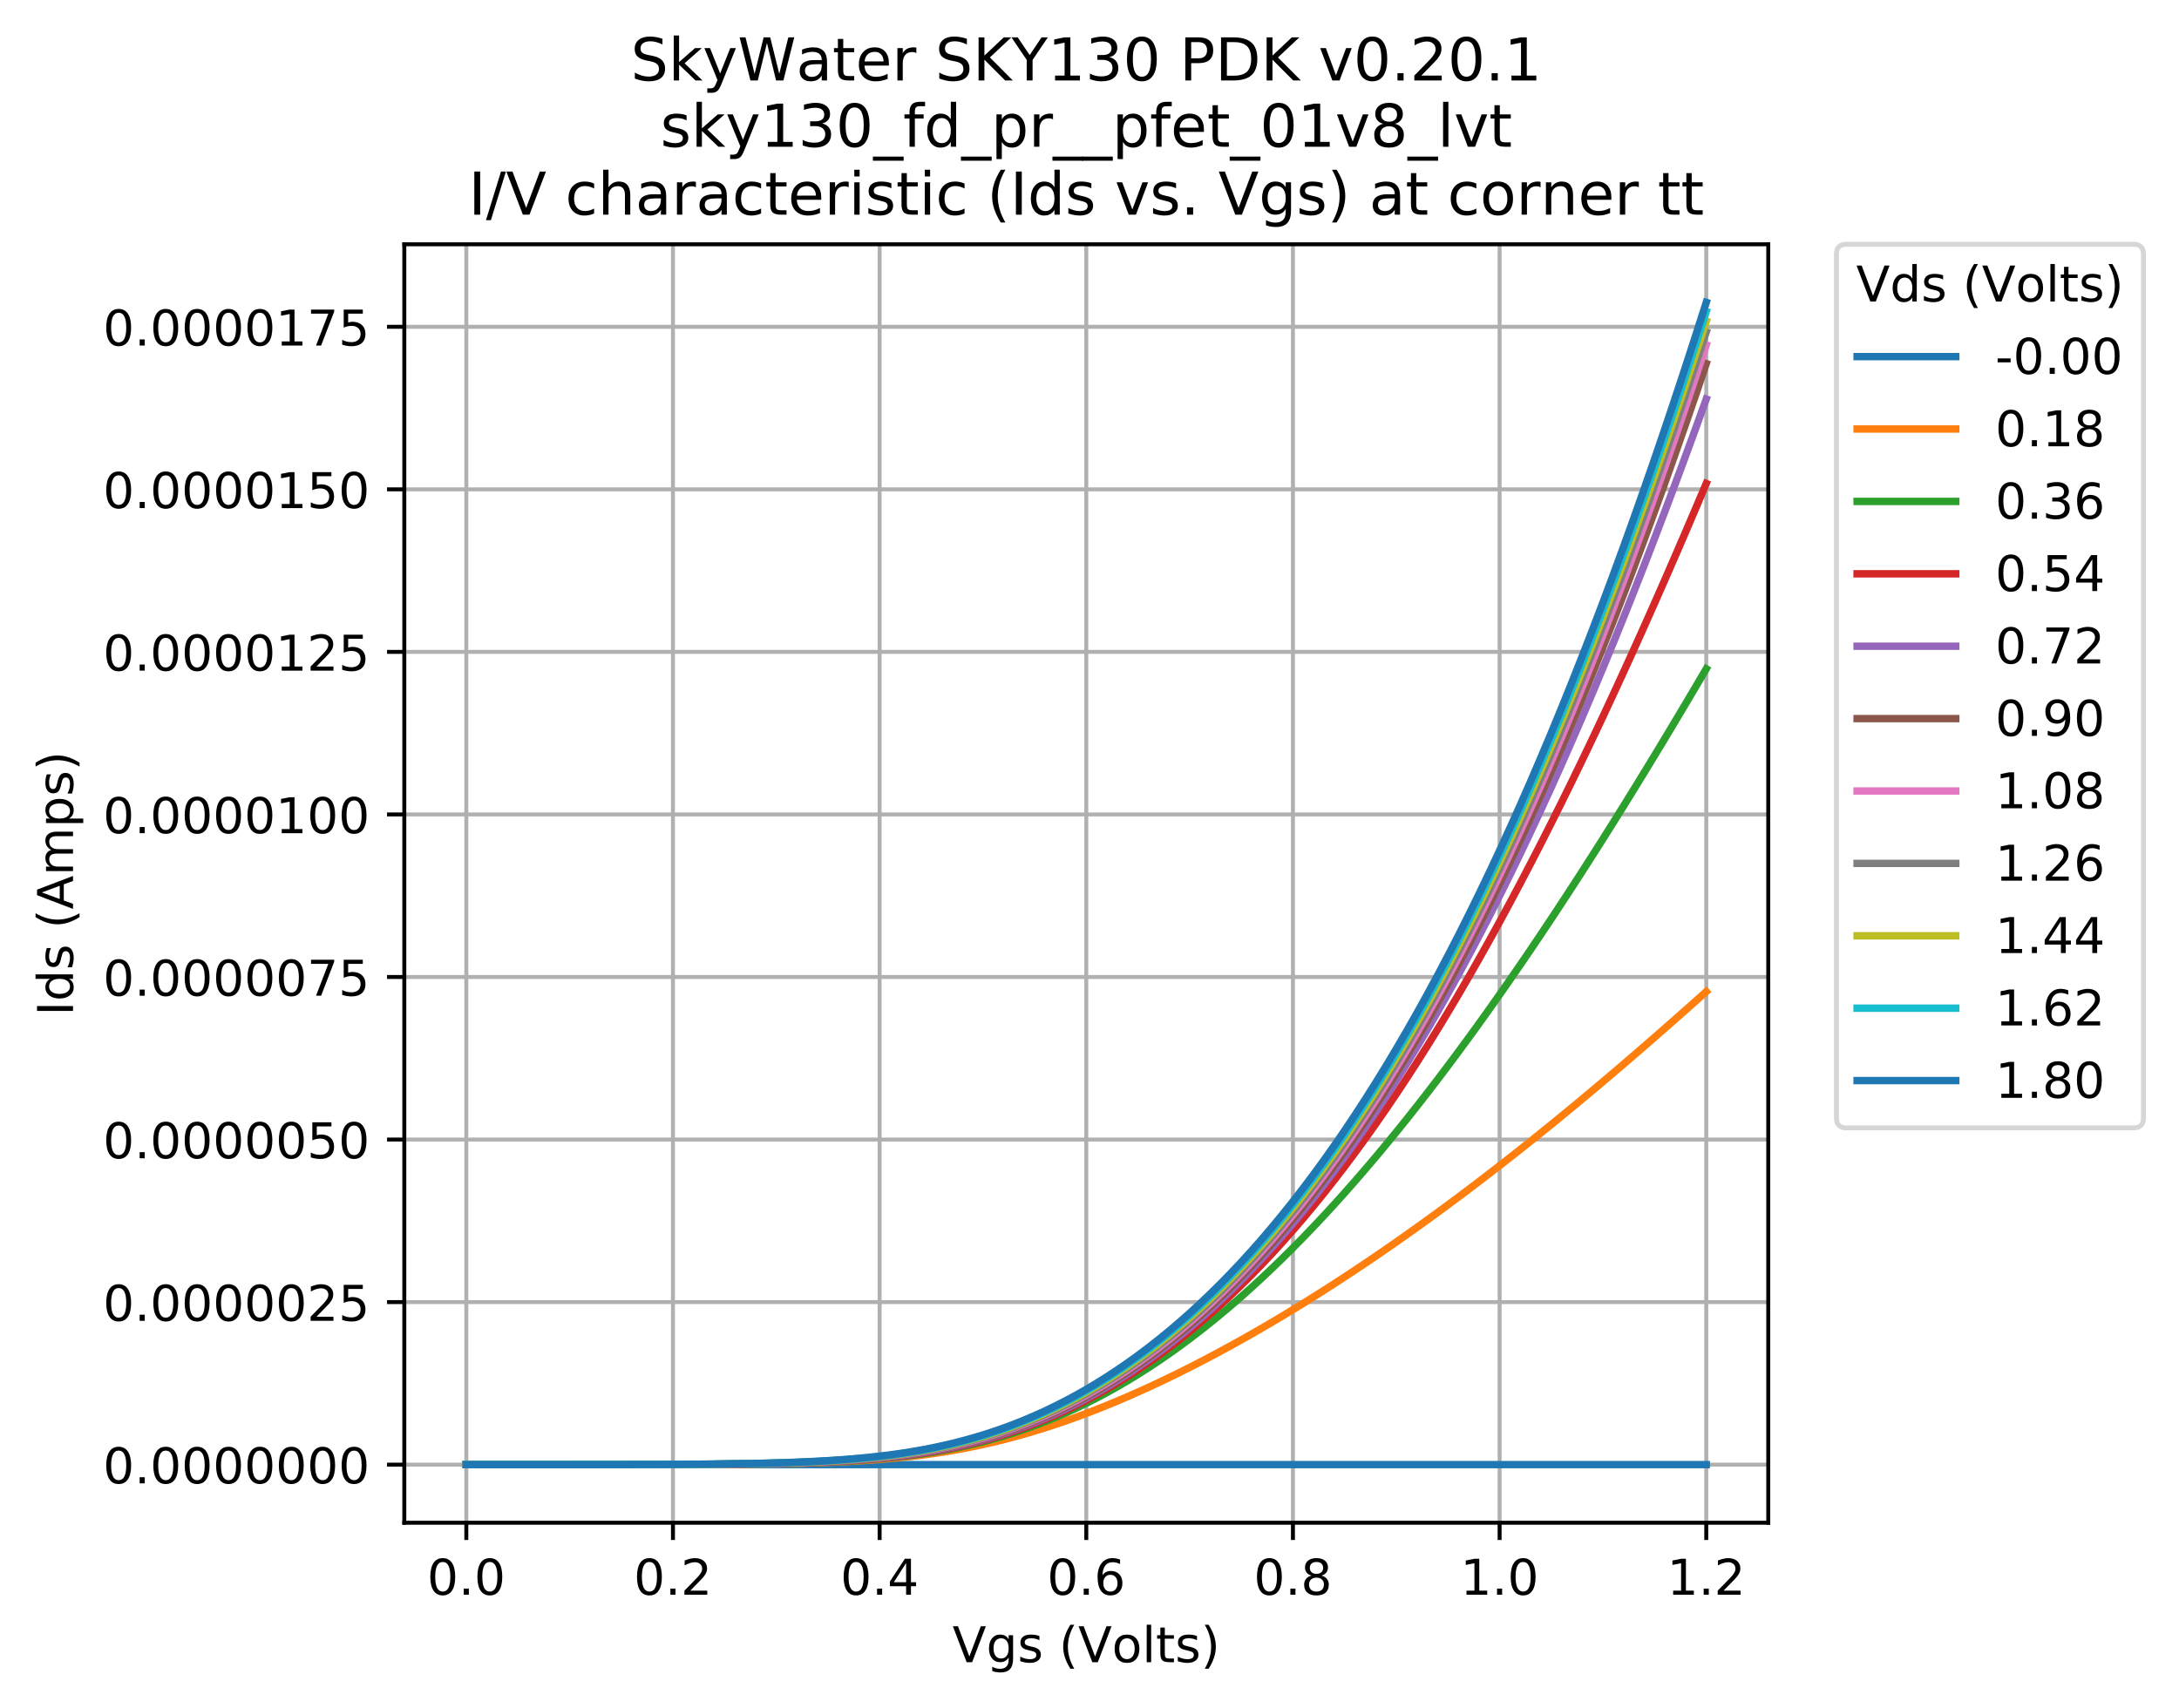 <?xml version="1.0" encoding="utf-8" standalone="no"?>
<!DOCTYPE svg PUBLIC "-//W3C//DTD SVG 1.1//EN"
  "http://www.w3.org/Graphics/SVG/1.1/DTD/svg11.dtd">
<!-- Created with matplotlib (https://matplotlib.org/) -->
<svg height="346.283pt" version="1.1" viewBox="0 0 441.696 346.283" width="441.696pt" xmlns="http://www.w3.org/2000/svg" xmlns:xlink="http://www.w3.org/1999/xlink">
 <defs>
  <style type="text/css">
*{stroke-linecap:butt;stroke-linejoin:round;}
  </style>
 </defs>
 <g id="figure_1">
  <g id="patch_1">
   <path d="M 0 346.283 
L 441.696 346.283 
L 441.696 0 
L 0 0 
z
" style="fill:#ffffff;"/>
  </g>
  <g id="axes_1">
   <g id="patch_2">
    <path d="M 81.956 308.727 
L 358.436 308.727 
L 358.436 49.527 
L 81.956 49.527 
z
" style="fill:#ffffff;"/>
   </g>
   <g id="matplotlib.axis_1">
    <g id="xtick_1">
     <g id="line2d_1">
      <path clip-path="url(#p5d3638b3b5)" d="M 94.524 308.727 
L 94.524 49.527 
" style="fill:none;stroke:#b0b0b0;stroke-linecap:square;stroke-width:0.8;"/>
     </g>
     <g id="line2d_2">
      <defs>
       <path d="M 0 0 
L 0 3.5 
" id="m72d3a03f79" style="stroke:#000000;stroke-width:0.8;"/>
      </defs>
      <g>
       <use style="stroke:#000000;stroke-width:0.8;" x="94.524" xlink:href="#m72d3a03f79" y="308.727"/>
      </g>
     </g>
     <g id="text_1">
      <!-- 0.0 -->
      <defs>
       <path d="M 31.781 66.406 
Q 24.172 66.406 20.328 58.906 
Q 16.5 51.422 16.5 36.375 
Q 16.5 21.391 20.328 13.891 
Q 24.172 6.391 31.781 6.391 
Q 39.453 6.391 43.281 13.891 
Q 47.125 21.391 47.125 36.375 
Q 47.125 51.422 43.281 58.906 
Q 39.453 66.406 31.781 66.406 
z
M 31.781 74.219 
Q 44.047 74.219 50.516 64.516 
Q 56.984 54.828 56.984 36.375 
Q 56.984 17.969 50.516 8.266 
Q 44.047 -1.422 31.781 -1.422 
Q 19.531 -1.422 13.062 8.266 
Q 6.594 17.969 6.594 36.375 
Q 6.594 54.828 13.062 64.516 
Q 19.531 74.219 31.781 74.219 
z
" id="DejaVuSans-48"/>
       <path d="M 10.688 12.406 
L 21 12.406 
L 21 0 
L 10.688 0 
z
" id="DejaVuSans-46"/>
      </defs>
      <g transform="translate(86.572 323.325)scale(0.1 -0.1)">
       <use xlink:href="#DejaVuSans-48"/>
       <use x="63.623" xlink:href="#DejaVuSans-46"/>
       <use x="95.41" xlink:href="#DejaVuSans-48"/>
      </g>
     </g>
    </g>
    <g id="xtick_2">
     <g id="line2d_3">
      <path clip-path="url(#p5d3638b3b5)" d="M 136.414 308.727 
L 136.414 49.527 
" style="fill:none;stroke:#b0b0b0;stroke-linecap:square;stroke-width:0.8;"/>
     </g>
     <g id="line2d_4">
      <g>
       <use style="stroke:#000000;stroke-width:0.8;" x="136.414" xlink:href="#m72d3a03f79" y="308.727"/>
      </g>
     </g>
     <g id="text_2">
      <!-- 0.2 -->
      <defs>
       <path d="M 19.188 8.297 
L 53.609 8.297 
L 53.609 0 
L 7.328 0 
L 7.328 8.297 
Q 12.938 14.109 22.625 23.891 
Q 32.328 33.688 34.812 36.531 
Q 39.547 41.844 41.422 45.531 
Q 43.312 49.219 43.312 52.781 
Q 43.312 58.594 39.234 62.25 
Q 35.156 65.922 28.609 65.922 
Q 23.969 65.922 18.812 64.312 
Q 13.672 62.703 7.812 59.422 
L 7.812 69.391 
Q 13.766 71.781 18.938 73 
Q 24.125 74.219 28.422 74.219 
Q 39.75 74.219 46.484 68.547 
Q 53.219 62.891 53.219 53.422 
Q 53.219 48.922 51.531 44.891 
Q 49.859 40.875 45.406 35.406 
Q 44.188 33.984 37.641 27.219 
Q 31.109 20.453 19.188 8.297 
z
" id="DejaVuSans-50"/>
      </defs>
      <g transform="translate(128.463 323.325)scale(0.1 -0.1)">
       <use xlink:href="#DejaVuSans-48"/>
       <use x="63.623" xlink:href="#DejaVuSans-46"/>
       <use x="95.41" xlink:href="#DejaVuSans-50"/>
      </g>
     </g>
    </g>
    <g id="xtick_3">
     <g id="line2d_5">
      <path clip-path="url(#p5d3638b3b5)" d="M 178.305 308.727 
L 178.305 49.527 
" style="fill:none;stroke:#b0b0b0;stroke-linecap:square;stroke-width:0.8;"/>
     </g>
     <g id="line2d_6">
      <g>
       <use style="stroke:#000000;stroke-width:0.8;" x="178.305" xlink:href="#m72d3a03f79" y="308.727"/>
      </g>
     </g>
     <g id="text_3">
      <!-- 0.4 -->
      <defs>
       <path d="M 37.797 64.312 
L 12.891 25.391 
L 37.797 25.391 
z
M 35.203 72.906 
L 47.609 72.906 
L 47.609 25.391 
L 58.016 25.391 
L 58.016 17.188 
L 47.609 17.188 
L 47.609 0 
L 37.797 0 
L 37.797 17.188 
L 4.891 17.188 
L 4.891 26.703 
z
" id="DejaVuSans-52"/>
      </defs>
      <g transform="translate(170.354 323.325)scale(0.1 -0.1)">
       <use xlink:href="#DejaVuSans-48"/>
       <use x="63.623" xlink:href="#DejaVuSans-46"/>
       <use x="95.41" xlink:href="#DejaVuSans-52"/>
      </g>
     </g>
    </g>
    <g id="xtick_4">
     <g id="line2d_7">
      <path clip-path="url(#p5d3638b3b5)" d="M 220.196 308.727 
L 220.196 49.527 
" style="fill:none;stroke:#b0b0b0;stroke-linecap:square;stroke-width:0.8;"/>
     </g>
     <g id="line2d_8">
      <g>
       <use style="stroke:#000000;stroke-width:0.8;" x="220.196" xlink:href="#m72d3a03f79" y="308.727"/>
      </g>
     </g>
     <g id="text_4">
      <!-- 0.6 -->
      <defs>
       <path d="M 33.016 40.375 
Q 26.375 40.375 22.484 35.828 
Q 18.609 31.297 18.609 23.391 
Q 18.609 15.531 22.484 10.953 
Q 26.375 6.391 33.016 6.391 
Q 39.656 6.391 43.531 10.953 
Q 47.406 15.531 47.406 23.391 
Q 47.406 31.297 43.531 35.828 
Q 39.656 40.375 33.016 40.375 
z
M 52.594 71.297 
L 52.594 62.312 
Q 48.875 64.062 45.094 64.984 
Q 41.312 65.922 37.594 65.922 
Q 27.828 65.922 22.672 59.328 
Q 17.531 52.734 16.797 39.406 
Q 19.672 43.656 24.016 45.922 
Q 28.375 48.188 33.594 48.188 
Q 44.578 48.188 50.953 41.516 
Q 57.328 34.859 57.328 23.391 
Q 57.328 12.156 50.688 5.359 
Q 44.047 -1.422 33.016 -1.422 
Q 20.359 -1.422 13.672 8.266 
Q 6.984 17.969 6.984 36.375 
Q 6.984 53.656 15.188 63.938 
Q 23.391 74.219 37.203 74.219 
Q 40.922 74.219 44.703 73.484 
Q 48.484 72.75 52.594 71.297 
z
" id="DejaVuSans-54"/>
      </defs>
      <g transform="translate(212.245 323.325)scale(0.1 -0.1)">
       <use xlink:href="#DejaVuSans-48"/>
       <use x="63.623" xlink:href="#DejaVuSans-46"/>
       <use x="95.41" xlink:href="#DejaVuSans-54"/>
      </g>
     </g>
    </g>
    <g id="xtick_5">
     <g id="line2d_9">
      <path clip-path="url(#p5d3638b3b5)" d="M 262.087 308.727 
L 262.087 49.527 
" style="fill:none;stroke:#b0b0b0;stroke-linecap:square;stroke-width:0.8;"/>
     </g>
     <g id="line2d_10">
      <g>
       <use style="stroke:#000000;stroke-width:0.8;" x="262.087" xlink:href="#m72d3a03f79" y="308.727"/>
      </g>
     </g>
     <g id="text_5">
      <!-- 0.8 -->
      <defs>
       <path d="M 31.781 34.625 
Q 24.75 34.625 20.719 30.859 
Q 16.703 27.094 16.703 20.516 
Q 16.703 13.922 20.719 10.156 
Q 24.75 6.391 31.781 6.391 
Q 38.812 6.391 42.859 10.172 
Q 46.922 13.969 46.922 20.516 
Q 46.922 27.094 42.891 30.859 
Q 38.875 34.625 31.781 34.625 
z
M 21.922 38.812 
Q 15.578 40.375 12.031 44.719 
Q 8.5 49.078 8.5 55.328 
Q 8.5 64.062 14.719 69.141 
Q 20.953 74.219 31.781 74.219 
Q 42.672 74.219 48.875 69.141 
Q 55.078 64.062 55.078 55.328 
Q 55.078 49.078 51.531 44.719 
Q 48 40.375 41.703 38.812 
Q 48.828 37.156 52.797 32.312 
Q 56.781 27.484 56.781 20.516 
Q 56.781 9.906 50.312 4.234 
Q 43.844 -1.422 31.781 -1.422 
Q 19.734 -1.422 13.25 4.234 
Q 6.781 9.906 6.781 20.516 
Q 6.781 27.484 10.781 32.312 
Q 14.797 37.156 21.922 38.812 
z
M 18.312 54.391 
Q 18.312 48.734 21.844 45.562 
Q 25.391 42.391 31.781 42.391 
Q 38.141 42.391 41.719 45.562 
Q 45.312 48.734 45.312 54.391 
Q 45.312 60.062 41.719 63.234 
Q 38.141 66.406 31.781 66.406 
Q 25.391 66.406 21.844 63.234 
Q 18.312 60.062 18.312 54.391 
z
" id="DejaVuSans-56"/>
      </defs>
      <g transform="translate(254.136 323.325)scale(0.1 -0.1)">
       <use xlink:href="#DejaVuSans-48"/>
       <use x="63.623" xlink:href="#DejaVuSans-46"/>
       <use x="95.41" xlink:href="#DejaVuSans-56"/>
      </g>
     </g>
    </g>
    <g id="xtick_6">
     <g id="line2d_11">
      <path clip-path="url(#p5d3638b3b5)" d="M 303.978 308.727 
L 303.978 49.527 
" style="fill:none;stroke:#b0b0b0;stroke-linecap:square;stroke-width:0.8;"/>
     </g>
     <g id="line2d_12">
      <g>
       <use style="stroke:#000000;stroke-width:0.8;" x="303.978" xlink:href="#m72d3a03f79" y="308.727"/>
      </g>
     </g>
     <g id="text_6">
      <!-- 1.0 -->
      <defs>
       <path d="M 12.406 8.297 
L 28.516 8.297 
L 28.516 63.922 
L 10.984 60.406 
L 10.984 69.391 
L 28.422 72.906 
L 38.281 72.906 
L 38.281 8.297 
L 54.391 8.297 
L 54.391 0 
L 12.406 0 
z
" id="DejaVuSans-49"/>
      </defs>
      <g transform="translate(296.027 323.325)scale(0.1 -0.1)">
       <use xlink:href="#DejaVuSans-49"/>
       <use x="63.623" xlink:href="#DejaVuSans-46"/>
       <use x="95.41" xlink:href="#DejaVuSans-48"/>
      </g>
     </g>
    </g>
    <g id="xtick_7">
     <g id="line2d_13">
      <path clip-path="url(#p5d3638b3b5)" d="M 345.869 308.727 
L 345.869 49.527 
" style="fill:none;stroke:#b0b0b0;stroke-linecap:square;stroke-width:0.8;"/>
     </g>
     <g id="line2d_14">
      <g>
       <use style="stroke:#000000;stroke-width:0.8;" x="345.869" xlink:href="#m72d3a03f79" y="308.727"/>
      </g>
     </g>
     <g id="text_7">
      <!-- 1.2 -->
      <g transform="translate(337.917 323.325)scale(0.1 -0.1)">
       <use xlink:href="#DejaVuSans-49"/>
       <use x="63.623" xlink:href="#DejaVuSans-46"/>
       <use x="95.41" xlink:href="#DejaVuSans-50"/>
      </g>
     </g>
    </g>
    <g id="text_8">
     <!-- Vgs (Volts) -->
     <defs>
      <path d="M 28.609 0 
L 0.781 72.906 
L 11.078 72.906 
L 34.188 11.531 
L 57.328 72.906 
L 67.578 72.906 
L 39.797 0 
z
" id="DejaVuSans-86"/>
      <path d="M 45.406 27.984 
Q 45.406 37.75 41.375 43.109 
Q 37.359 48.484 30.078 48.484 
Q 22.859 48.484 18.828 43.109 
Q 14.797 37.75 14.797 27.984 
Q 14.797 18.266 18.828 12.891 
Q 22.859 7.516 30.078 7.516 
Q 37.359 7.516 41.375 12.891 
Q 45.406 18.266 45.406 27.984 
z
M 54.391 6.781 
Q 54.391 -7.172 48.188 -13.984 
Q 42 -20.797 29.203 -20.797 
Q 24.469 -20.797 20.266 -20.094 
Q 16.062 -19.391 12.109 -17.922 
L 12.109 -9.188 
Q 16.062 -11.328 19.922 -12.344 
Q 23.781 -13.375 27.781 -13.375 
Q 36.625 -13.375 41.016 -8.766 
Q 45.406 -4.156 45.406 5.172 
L 45.406 9.625 
Q 42.625 4.781 38.281 2.391 
Q 33.938 0 27.875 0 
Q 17.828 0 11.672 7.656 
Q 5.516 15.328 5.516 27.984 
Q 5.516 40.672 11.672 48.328 
Q 17.828 56 27.875 56 
Q 33.938 56 38.281 53.609 
Q 42.625 51.219 45.406 46.391 
L 45.406 54.688 
L 54.391 54.688 
z
" id="DejaVuSans-103"/>
      <path d="M 44.281 53.078 
L 44.281 44.578 
Q 40.484 46.531 36.375 47.5 
Q 32.281 48.484 27.875 48.484 
Q 21.188 48.484 17.844 46.438 
Q 14.5 44.391 14.5 40.281 
Q 14.5 37.156 16.891 35.375 
Q 19.281 33.594 26.516 31.984 
L 29.594 31.297 
Q 39.156 29.25 43.188 25.516 
Q 47.219 21.781 47.219 15.094 
Q 47.219 7.469 41.188 3.016 
Q 35.156 -1.422 24.609 -1.422 
Q 20.219 -1.422 15.453 -0.562 
Q 10.688 0.297 5.422 2 
L 5.422 11.281 
Q 10.406 8.688 15.234 7.391 
Q 20.062 6.109 24.812 6.109 
Q 31.156 6.109 34.562 8.281 
Q 37.984 10.453 37.984 14.406 
Q 37.984 18.062 35.516 20.016 
Q 33.062 21.969 24.703 23.781 
L 21.578 24.516 
Q 13.234 26.266 9.516 29.906 
Q 5.812 33.547 5.812 39.891 
Q 5.812 47.609 11.281 51.797 
Q 16.75 56 26.812 56 
Q 31.781 56 36.172 55.266 
Q 40.578 54.547 44.281 53.078 
z
" id="DejaVuSans-115"/>
      <path id="DejaVuSans-32"/>
      <path d="M 31 75.875 
Q 24.469 64.656 21.281 53.656 
Q 18.109 42.672 18.109 31.391 
Q 18.109 20.125 21.312 9.062 
Q 24.516 -2 31 -13.188 
L 23.188 -13.188 
Q 15.875 -1.703 12.234 9.375 
Q 8.594 20.453 8.594 31.391 
Q 8.594 42.281 12.203 53.312 
Q 15.828 64.359 23.188 75.875 
z
" id="DejaVuSans-40"/>
      <path d="M 30.609 48.391 
Q 23.391 48.391 19.188 42.75 
Q 14.984 37.109 14.984 27.297 
Q 14.984 17.484 19.156 11.844 
Q 23.344 6.203 30.609 6.203 
Q 37.797 6.203 41.984 11.859 
Q 46.188 17.531 46.188 27.297 
Q 46.188 37.016 41.984 42.703 
Q 37.797 48.391 30.609 48.391 
z
M 30.609 56 
Q 42.328 56 49.016 48.375 
Q 55.719 40.766 55.719 27.297 
Q 55.719 13.875 49.016 6.219 
Q 42.328 -1.422 30.609 -1.422 
Q 18.844 -1.422 12.172 6.219 
Q 5.516 13.875 5.516 27.297 
Q 5.516 40.766 12.172 48.375 
Q 18.844 56 30.609 56 
z
" id="DejaVuSans-111"/>
      <path d="M 9.422 75.984 
L 18.406 75.984 
L 18.406 0 
L 9.422 0 
z
" id="DejaVuSans-108"/>
      <path d="M 18.312 70.219 
L 18.312 54.688 
L 36.812 54.688 
L 36.812 47.703 
L 18.312 47.703 
L 18.312 18.016 
Q 18.312 11.328 20.141 9.422 
Q 21.969 7.516 27.594 7.516 
L 36.812 7.516 
L 36.812 0 
L 27.594 0 
Q 17.188 0 13.234 3.875 
Q 9.281 7.766 9.281 18.016 
L 9.281 47.703 
L 2.688 47.703 
L 2.688 54.688 
L 9.281 54.688 
L 9.281 70.219 
z
" id="DejaVuSans-116"/>
      <path d="M 8.016 75.875 
L 15.828 75.875 
Q 23.141 64.359 26.781 53.312 
Q 30.422 42.281 30.422 31.391 
Q 30.422 20.453 26.781 9.375 
Q 23.141 -1.703 15.828 -13.188 
L 8.016 -13.188 
Q 14.5 -2 17.703 9.062 
Q 20.906 20.125 20.906 31.391 
Q 20.906 42.672 17.703 53.656 
Q 14.5 64.656 8.016 75.875 
z
" id="DejaVuSans-41"/>
     </defs>
     <g transform="translate(193.078 337.003)scale(0.1 -0.1)">
      <use xlink:href="#DejaVuSans-86"/>
      <use x="68.408" xlink:href="#DejaVuSans-103"/>
      <use x="131.885" xlink:href="#DejaVuSans-115"/>
      <use x="183.984" xlink:href="#DejaVuSans-32"/>
      <use x="215.771" xlink:href="#DejaVuSans-40"/>
      <use x="254.785" xlink:href="#DejaVuSans-86"/>
      <use x="323.084" xlink:href="#DejaVuSans-111"/>
      <use x="384.266" xlink:href="#DejaVuSans-108"/>
      <use x="412.049" xlink:href="#DejaVuSans-116"/>
      <use x="451.258" xlink:href="#DejaVuSans-115"/>
      <use x="503.357" xlink:href="#DejaVuSans-41"/>
     </g>
    </g>
   </g>
   <g id="matplotlib.axis_2">
    <g id="ytick_1">
     <g id="line2d_15">
      <path clip-path="url(#p5d3638b3b5)" d="M 81.956 296.945 
L 358.436 296.945 
" style="fill:none;stroke:#b0b0b0;stroke-linecap:square;stroke-width:0.8;"/>
     </g>
     <g id="line2d_16">
      <defs>
       <path d="M 0 0 
L -3.5 0 
" id="m384c5a6e15" style="stroke:#000000;stroke-width:0.8;"/>
      </defs>
      <g>
       <use style="stroke:#000000;stroke-width:0.8;" x="81.956" xlink:href="#m384c5a6e15" y="296.945"/>
      </g>
     </g>
     <g id="text_9">
      <!-- 0.0000000 -->
      <g transform="translate(20.878 300.744)scale(0.1 -0.1)">
       <use xlink:href="#DejaVuSans-48"/>
       <use x="63.623" xlink:href="#DejaVuSans-46"/>
       <use x="95.41" xlink:href="#DejaVuSans-48"/>
       <use x="159.033" xlink:href="#DejaVuSans-48"/>
       <use x="222.656" xlink:href="#DejaVuSans-48"/>
       <use x="286.279" xlink:href="#DejaVuSans-48"/>
       <use x="349.902" xlink:href="#DejaVuSans-48"/>
       <use x="413.525" xlink:href="#DejaVuSans-48"/>
       <use x="477.148" xlink:href="#DejaVuSans-48"/>
      </g>
     </g>
    </g>
    <g id="ytick_2">
     <g id="line2d_17">
      <path clip-path="url(#p5d3638b3b5)" d="M 81.956 263.989 
L 358.436 263.989 
" style="fill:none;stroke:#b0b0b0;stroke-linecap:square;stroke-width:0.8;"/>
     </g>
     <g id="line2d_18">
      <g>
       <use style="stroke:#000000;stroke-width:0.8;" x="81.956" xlink:href="#m384c5a6e15" y="263.989"/>
      </g>
     </g>
     <g id="text_10">
      <!-- 0.0000025 -->
      <defs>
       <path d="M 10.797 72.906 
L 49.516 72.906 
L 49.516 64.594 
L 19.828 64.594 
L 19.828 46.734 
Q 21.969 47.469 24.109 47.828 
Q 26.266 48.188 28.422 48.188 
Q 40.625 48.188 47.75 41.5 
Q 54.891 34.812 54.891 23.391 
Q 54.891 11.625 47.562 5.094 
Q 40.234 -1.422 26.906 -1.422 
Q 22.312 -1.422 17.547 -0.641 
Q 12.797 0.141 7.719 1.703 
L 7.719 11.625 
Q 12.109 9.234 16.797 8.062 
Q 21.484 6.891 26.703 6.891 
Q 35.156 6.891 40.078 11.328 
Q 45.016 15.766 45.016 23.391 
Q 45.016 31 40.078 35.438 
Q 35.156 39.891 26.703 39.891 
Q 22.75 39.891 18.812 39.016 
Q 14.891 38.141 10.797 36.281 
z
" id="DejaVuSans-53"/>
      </defs>
      <g transform="translate(20.878 267.789)scale(0.1 -0.1)">
       <use xlink:href="#DejaVuSans-48"/>
       <use x="63.623" xlink:href="#DejaVuSans-46"/>
       <use x="95.41" xlink:href="#DejaVuSans-48"/>
       <use x="159.033" xlink:href="#DejaVuSans-48"/>
       <use x="222.656" xlink:href="#DejaVuSans-48"/>
       <use x="286.279" xlink:href="#DejaVuSans-48"/>
       <use x="349.902" xlink:href="#DejaVuSans-48"/>
       <use x="413.525" xlink:href="#DejaVuSans-50"/>
       <use x="477.148" xlink:href="#DejaVuSans-53"/>
      </g>
     </g>
    </g>
    <g id="ytick_3">
     <g id="line2d_19">
      <path clip-path="url(#p5d3638b3b5)" d="M 81.956 231.034 
L 358.436 231.034 
" style="fill:none;stroke:#b0b0b0;stroke-linecap:square;stroke-width:0.8;"/>
     </g>
     <g id="line2d_20">
      <g>
       <use style="stroke:#000000;stroke-width:0.8;" x="81.956" xlink:href="#m384c5a6e15" y="231.034"/>
      </g>
     </g>
     <g id="text_11">
      <!-- 0.0000050 -->
      <g transform="translate(20.878 234.833)scale(0.1 -0.1)">
       <use xlink:href="#DejaVuSans-48"/>
       <use x="63.623" xlink:href="#DejaVuSans-46"/>
       <use x="95.41" xlink:href="#DejaVuSans-48"/>
       <use x="159.033" xlink:href="#DejaVuSans-48"/>
       <use x="222.656" xlink:href="#DejaVuSans-48"/>
       <use x="286.279" xlink:href="#DejaVuSans-48"/>
       <use x="349.902" xlink:href="#DejaVuSans-48"/>
       <use x="413.525" xlink:href="#DejaVuSans-53"/>
       <use x="477.148" xlink:href="#DejaVuSans-48"/>
      </g>
     </g>
    </g>
    <g id="ytick_4">
     <g id="line2d_21">
      <path clip-path="url(#p5d3638b3b5)" d="M 81.956 198.079 
L 358.436 198.079 
" style="fill:none;stroke:#b0b0b0;stroke-linecap:square;stroke-width:0.8;"/>
     </g>
     <g id="line2d_22">
      <g>
       <use style="stroke:#000000;stroke-width:0.8;" x="81.956" xlink:href="#m384c5a6e15" y="198.079"/>
      </g>
     </g>
     <g id="text_12">
      <!-- 0.0000075 -->
      <defs>
       <path d="M 8.203 72.906 
L 55.078 72.906 
L 55.078 68.703 
L 28.609 0 
L 18.312 0 
L 43.219 64.594 
L 8.203 64.594 
z
" id="DejaVuSans-55"/>
      </defs>
      <g transform="translate(20.878 201.878)scale(0.1 -0.1)">
       <use xlink:href="#DejaVuSans-48"/>
       <use x="63.623" xlink:href="#DejaVuSans-46"/>
       <use x="95.41" xlink:href="#DejaVuSans-48"/>
       <use x="159.033" xlink:href="#DejaVuSans-48"/>
       <use x="222.656" xlink:href="#DejaVuSans-48"/>
       <use x="286.279" xlink:href="#DejaVuSans-48"/>
       <use x="349.902" xlink:href="#DejaVuSans-48"/>
       <use x="413.525" xlink:href="#DejaVuSans-55"/>
       <use x="477.148" xlink:href="#DejaVuSans-53"/>
      </g>
     </g>
    </g>
    <g id="ytick_5">
     <g id="line2d_23">
      <path clip-path="url(#p5d3638b3b5)" d="M 81.956 165.123 
L 358.436 165.123 
" style="fill:none;stroke:#b0b0b0;stroke-linecap:square;stroke-width:0.8;"/>
     </g>
     <g id="line2d_24">
      <g>
       <use style="stroke:#000000;stroke-width:0.8;" x="81.956" xlink:href="#m384c5a6e15" y="165.123"/>
      </g>
     </g>
     <g id="text_13">
      <!-- 0.0000100 -->
      <g transform="translate(20.878 168.923)scale(0.1 -0.1)">
       <use xlink:href="#DejaVuSans-48"/>
       <use x="63.623" xlink:href="#DejaVuSans-46"/>
       <use x="95.41" xlink:href="#DejaVuSans-48"/>
       <use x="159.033" xlink:href="#DejaVuSans-48"/>
       <use x="222.656" xlink:href="#DejaVuSans-48"/>
       <use x="286.279" xlink:href="#DejaVuSans-48"/>
       <use x="349.902" xlink:href="#DejaVuSans-49"/>
       <use x="413.525" xlink:href="#DejaVuSans-48"/>
       <use x="477.148" xlink:href="#DejaVuSans-48"/>
      </g>
     </g>
    </g>
    <g id="ytick_6">
     <g id="line2d_25">
      <path clip-path="url(#p5d3638b3b5)" d="M 81.956 132.168 
L 358.436 132.168 
" style="fill:none;stroke:#b0b0b0;stroke-linecap:square;stroke-width:0.8;"/>
     </g>
     <g id="line2d_26">
      <g>
       <use style="stroke:#000000;stroke-width:0.8;" x="81.956" xlink:href="#m384c5a6e15" y="132.168"/>
      </g>
     </g>
     <g id="text_14">
      <!-- 0.0000125 -->
      <g transform="translate(20.878 135.967)scale(0.1 -0.1)">
       <use xlink:href="#DejaVuSans-48"/>
       <use x="63.623" xlink:href="#DejaVuSans-46"/>
       <use x="95.41" xlink:href="#DejaVuSans-48"/>
       <use x="159.033" xlink:href="#DejaVuSans-48"/>
       <use x="222.656" xlink:href="#DejaVuSans-48"/>
       <use x="286.279" xlink:href="#DejaVuSans-48"/>
       <use x="349.902" xlink:href="#DejaVuSans-49"/>
       <use x="413.525" xlink:href="#DejaVuSans-50"/>
       <use x="477.148" xlink:href="#DejaVuSans-53"/>
      </g>
     </g>
    </g>
    <g id="ytick_7">
     <g id="line2d_27">
      <path clip-path="url(#p5d3638b3b5)" d="M 81.956 99.213 
L 358.436 99.213 
" style="fill:none;stroke:#b0b0b0;stroke-linecap:square;stroke-width:0.8;"/>
     </g>
     <g id="line2d_28">
      <g>
       <use style="stroke:#000000;stroke-width:0.8;" x="81.956" xlink:href="#m384c5a6e15" y="99.213"/>
      </g>
     </g>
     <g id="text_15">
      <!-- 0.0000150 -->
      <g transform="translate(20.878 103.012)scale(0.1 -0.1)">
       <use xlink:href="#DejaVuSans-48"/>
       <use x="63.623" xlink:href="#DejaVuSans-46"/>
       <use x="95.41" xlink:href="#DejaVuSans-48"/>
       <use x="159.033" xlink:href="#DejaVuSans-48"/>
       <use x="222.656" xlink:href="#DejaVuSans-48"/>
       <use x="286.279" xlink:href="#DejaVuSans-48"/>
       <use x="349.902" xlink:href="#DejaVuSans-49"/>
       <use x="413.525" xlink:href="#DejaVuSans-53"/>
       <use x="477.148" xlink:href="#DejaVuSans-48"/>
      </g>
     </g>
    </g>
    <g id="ytick_8">
     <g id="line2d_29">
      <path clip-path="url(#p5d3638b3b5)" d="M 81.956 66.257 
L 358.436 66.257 
" style="fill:none;stroke:#b0b0b0;stroke-linecap:square;stroke-width:0.8;"/>
     </g>
     <g id="line2d_30">
      <g>
       <use style="stroke:#000000;stroke-width:0.8;" x="81.956" xlink:href="#m384c5a6e15" y="66.257"/>
      </g>
     </g>
     <g id="text_16">
      <!-- 0.0000175 -->
      <g transform="translate(20.878 70.056)scale(0.1 -0.1)">
       <use xlink:href="#DejaVuSans-48"/>
       <use x="63.623" xlink:href="#DejaVuSans-46"/>
       <use x="95.41" xlink:href="#DejaVuSans-48"/>
       <use x="159.033" xlink:href="#DejaVuSans-48"/>
       <use x="222.656" xlink:href="#DejaVuSans-48"/>
       <use x="286.279" xlink:href="#DejaVuSans-48"/>
       <use x="349.902" xlink:href="#DejaVuSans-49"/>
       <use x="413.525" xlink:href="#DejaVuSans-55"/>
       <use x="477.148" xlink:href="#DejaVuSans-53"/>
      </g>
     </g>
    </g>
    <g id="text_17">
     <!-- Ids (Amps) -->
     <defs>
      <path d="M 9.812 72.906 
L 19.672 72.906 
L 19.672 0 
L 9.812 0 
z
" id="DejaVuSans-73"/>
      <path d="M 45.406 46.391 
L 45.406 75.984 
L 54.391 75.984 
L 54.391 0 
L 45.406 0 
L 45.406 8.203 
Q 42.578 3.328 38.25 0.953 
Q 33.938 -1.422 27.875 -1.422 
Q 17.969 -1.422 11.734 6.484 
Q 5.516 14.406 5.516 27.297 
Q 5.516 40.188 11.734 48.094 
Q 17.969 56 27.875 56 
Q 33.938 56 38.25 53.625 
Q 42.578 51.266 45.406 46.391 
z
M 14.797 27.297 
Q 14.797 17.391 18.875 11.75 
Q 22.953 6.109 30.078 6.109 
Q 37.203 6.109 41.297 11.75 
Q 45.406 17.391 45.406 27.297 
Q 45.406 37.203 41.297 42.844 
Q 37.203 48.484 30.078 48.484 
Q 22.953 48.484 18.875 42.844 
Q 14.797 37.203 14.797 27.297 
z
" id="DejaVuSans-100"/>
      <path d="M 34.188 63.188 
L 20.797 26.906 
L 47.609 26.906 
z
M 28.609 72.906 
L 39.797 72.906 
L 67.578 0 
L 57.328 0 
L 50.688 18.703 
L 17.828 18.703 
L 11.188 0 
L 0.781 0 
z
" id="DejaVuSans-65"/>
      <path d="M 52 44.188 
Q 55.375 50.25 60.062 53.125 
Q 64.75 56 71.094 56 
Q 79.641 56 84.281 50.016 
Q 88.922 44.047 88.922 33.016 
L 88.922 0 
L 79.891 0 
L 79.891 32.719 
Q 79.891 40.578 77.094 44.375 
Q 74.312 48.188 68.609 48.188 
Q 61.625 48.188 57.562 43.547 
Q 53.516 38.922 53.516 30.906 
L 53.516 0 
L 44.484 0 
L 44.484 32.719 
Q 44.484 40.625 41.703 44.406 
Q 38.922 48.188 33.109 48.188 
Q 26.219 48.188 22.156 43.531 
Q 18.109 38.875 18.109 30.906 
L 18.109 0 
L 9.078 0 
L 9.078 54.688 
L 18.109 54.688 
L 18.109 46.188 
Q 21.188 51.219 25.484 53.609 
Q 29.781 56 35.688 56 
Q 41.656 56 45.828 52.969 
Q 50 49.953 52 44.188 
z
" id="DejaVuSans-109"/>
      <path d="M 18.109 8.203 
L 18.109 -20.797 
L 9.078 -20.797 
L 9.078 54.688 
L 18.109 54.688 
L 18.109 46.391 
Q 20.953 51.266 25.266 53.625 
Q 29.594 56 35.594 56 
Q 45.562 56 51.781 48.094 
Q 58.016 40.188 58.016 27.297 
Q 58.016 14.406 51.781 6.484 
Q 45.562 -1.422 35.594 -1.422 
Q 29.594 -1.422 25.266 0.953 
Q 20.953 3.328 18.109 8.203 
z
M 48.688 27.297 
Q 48.688 37.203 44.609 42.844 
Q 40.531 48.484 33.406 48.484 
Q 26.266 48.484 22.188 42.844 
Q 18.109 37.203 18.109 27.297 
Q 18.109 17.391 22.188 11.75 
Q 26.266 6.109 33.406 6.109 
Q 40.531 6.109 44.609 11.75 
Q 48.688 17.391 48.688 27.297 
z
" id="DejaVuSans-112"/>
     </defs>
     <g transform="translate(14.798 205.941)rotate(-90)scale(0.1 -0.1)">
      <use xlink:href="#DejaVuSans-73"/>
      <use x="29.492" xlink:href="#DejaVuSans-100"/>
      <use x="92.969" xlink:href="#DejaVuSans-115"/>
      <use x="145.068" xlink:href="#DejaVuSans-32"/>
      <use x="176.855" xlink:href="#DejaVuSans-40"/>
      <use x="215.869" xlink:href="#DejaVuSans-65"/>
      <use x="284.277" xlink:href="#DejaVuSans-109"/>
      <use x="381.689" xlink:href="#DejaVuSans-112"/>
      <use x="445.166" xlink:href="#DejaVuSans-115"/>
      <use x="497.266" xlink:href="#DejaVuSans-41"/>
     </g>
    </g>
   </g>
   <g id="line2d_31">
    <path clip-path="url(#p5d3638b3b5)" d="M 94.524 296.945 
L 96.618 296.945 
L 98.713 296.945 
L 100.807 296.945 
L 102.902 296.945 
L 104.996 296.945 
L 107.091 296.945 
L 109.185 296.945 
L 111.28 296.945 
L 113.374 296.945 
L 115.469 296.945 
L 117.564 296.945 
L 119.658 296.945 
L 121.753 296.945 
L 123.847 296.945 
L 125.942 296.945 
L 128.036 296.945 
L 130.131 296.945 
L 132.225 296.945 
L 134.32 296.945 
L 136.414 296.945 
L 138.509 296.945 
L 140.604 296.945 
L 142.698 296.945 
L 144.793 296.945 
L 146.887 296.945 
L 148.982 296.945 
L 151.076 296.945 
L 153.171 296.945 
L 155.265 296.945 
L 157.36 296.945 
L 159.454 296.945 
L 161.549 296.945 
L 163.644 296.945 
L 165.738 296.945 
L 167.833 296.945 
L 169.927 296.945 
L 172.022 296.945 
L 174.116 296.945 
L 176.211 296.945 
L 178.305 296.945 
L 180.4 296.945 
L 182.494 296.945 
L 184.589 296.945 
L 186.684 296.945 
L 188.778 296.945 
L 190.873 296.945 
L 192.967 296.945 
L 195.062 296.945 
L 197.156 296.945 
L 199.251 296.945 
L 201.345 296.945 
L 203.44 296.945 
L 205.534 296.945 
L 207.629 296.945 
L 209.724 296.945 
L 211.818 296.945 
L 213.913 296.945 
L 216.007 296.945 
L 218.102 296.945 
L 220.196 296.945 
L 222.291 296.945 
L 224.385 296.945 
L 226.48 296.945 
L 228.574 296.945 
L 230.669 296.945 
L 232.764 296.945 
L 234.858 296.945 
L 236.953 296.945 
L 239.047 296.945 
L 241.142 296.945 
L 243.236 296.945 
L 245.331 296.945 
L 247.425 296.945 
L 249.52 296.945 
L 251.614 296.945 
L 253.709 296.945 
L 255.804 296.945 
L 257.898 296.945 
L 259.993 296.945 
L 262.087 296.945 
L 264.182 296.945 
L 266.276 296.945 
L 268.371 296.945 
L 270.465 296.945 
L 272.56 296.945 
L 274.654 296.945 
L 276.749 296.945 
L 278.844 296.945 
L 280.938 296.945 
L 283.033 296.945 
L 285.127 296.945 
L 287.222 296.945 
L 289.316 296.945 
L 291.411 296.945 
L 293.505 296.945 
L 295.6 296.945 
L 297.694 296.945 
L 299.789 296.945 
L 301.884 296.945 
L 303.978 296.945 
L 306.073 296.945 
L 308.167 296.945 
L 310.262 296.945 
L 312.356 296.945 
L 314.451 296.945 
L 316.545 296.945 
L 318.64 296.945 
L 320.734 296.945 
L 322.829 296.945 
L 324.924 296.945 
L 327.018 296.945 
L 329.113 296.945 
L 331.207 296.945 
L 333.302 296.945 
L 335.396 296.945 
L 337.491 296.945 
L 339.585 296.945 
L 341.68 296.945 
L 343.774 296.945 
L 345.869 296.945 
" style="fill:none;stroke:#1f77b4;stroke-linecap:square;stroke-width:1.5;"/>
   </g>
   <g id="line2d_32">
    <path clip-path="url(#p5d3638b3b5)" d="M 94.524 296.945 
L 96.618 296.945 
L 98.713 296.945 
L 100.807 296.944 
L 102.902 296.944 
L 104.996 296.944 
L 107.091 296.944 
L 109.185 296.944 
L 111.28 296.943 
L 113.374 296.943 
L 115.469 296.943 
L 117.564 296.942 
L 119.658 296.941 
L 121.753 296.94 
L 123.847 296.939 
L 125.942 296.937 
L 128.036 296.935 
L 130.131 296.933 
L 132.225 296.93 
L 134.32 296.926 
L 136.414 296.921 
L 138.509 296.915 
L 140.604 296.908 
L 142.698 296.9 
L 144.793 296.889 
L 146.887 296.876 
L 148.982 296.861 
L 151.076 296.843 
L 153.171 296.82 
L 155.265 296.794 
L 157.36 296.762 
L 159.454 296.725 
L 161.549 296.68 
L 163.644 296.627 
L 165.738 296.564 
L 167.833 296.49 
L 169.927 296.404 
L 172.022 296.303 
L 174.116 296.187 
L 176.211 296.052 
L 178.305 295.897 
L 180.4 295.721 
L 182.494 295.52 
L 184.589 295.295 
L 186.684 295.041 
L 188.778 294.759 
L 190.873 294.447 
L 192.967 294.103 
L 195.062 293.727 
L 197.156 293.317 
L 199.251 292.873 
L 201.345 292.395 
L 203.44 291.883 
L 205.534 291.335 
L 207.629 290.754 
L 209.724 290.138 
L 211.818 289.489 
L 213.913 288.806 
L 216.007 288.091 
L 218.102 287.344 
L 220.196 286.566 
L 222.291 285.758 
L 224.385 284.92 
L 226.48 284.053 
L 228.574 283.158 
L 230.669 282.236 
L 232.764 281.287 
L 234.858 280.312 
L 236.953 279.312 
L 239.047 278.288 
L 241.142 277.239 
L 243.236 276.166 
L 245.331 275.071 
L 247.425 273.953 
L 249.52 272.812 
L 251.614 271.65 
L 253.709 270.467 
L 255.804 269.262 
L 257.898 268.036 
L 259.993 266.791 
L 262.087 265.525 
L 264.182 264.239 
L 266.276 262.933 
L 268.371 261.608 
L 270.465 260.264 
L 272.56 258.901 
L 274.654 257.52 
L 276.749 256.12 
L 278.844 254.701 
L 280.938 253.265 
L 283.033 251.81 
L 285.127 250.338 
L 287.222 248.849 
L 289.316 247.342 
L 291.411 245.818 
L 293.505 244.277 
L 295.6 242.72 
L 297.694 241.146 
L 299.789 239.556 
L 301.884 237.95 
L 303.978 236.329 
L 306.073 234.692 
L 308.167 233.04 
L 310.262 231.373 
L 312.356 229.691 
L 314.451 227.995 
L 316.545 226.284 
L 318.64 224.56 
L 320.734 222.823 
L 322.829 221.072 
L 324.924 219.309 
L 327.018 217.533 
L 329.113 215.745 
L 331.207 213.945 
L 333.302 212.134 
L 335.396 210.311 
L 337.491 208.479 
L 339.585 206.636 
L 341.68 204.783 
L 343.774 202.921 
L 345.869 201.05 
" style="fill:none;stroke:#ff7f0e;stroke-linecap:square;stroke-width:1.5;"/>
   </g>
   <g id="line2d_33">
    <path clip-path="url(#p5d3638b3b5)" d="M 94.524 296.945 
L 96.618 296.945 
L 98.713 296.944 
L 100.807 296.944 
L 102.902 296.944 
L 104.996 296.944 
L 107.091 296.944 
L 109.185 296.944 
L 111.28 296.943 
L 113.374 296.943 
L 115.469 296.942 
L 117.564 296.942 
L 119.658 296.941 
L 121.753 296.939 
L 123.847 296.938 
L 125.942 296.936 
L 128.036 296.934 
L 130.131 296.931 
L 132.225 296.927 
L 134.32 296.923 
L 136.414 296.917 
L 138.509 296.911 
L 140.604 296.903 
L 142.698 296.893 
L 144.793 296.881 
L 146.887 296.866 
L 148.982 296.849 
L 151.076 296.828 
L 153.171 296.803 
L 155.265 296.773 
L 157.36 296.737 
L 159.454 296.695 
L 161.549 296.644 
L 163.644 296.585 
L 165.738 296.515 
L 167.833 296.432 
L 169.927 296.336 
L 172.022 296.224 
L 174.116 296.094 
L 176.211 295.944 
L 178.305 295.771 
L 180.4 295.574 
L 182.494 295.35 
L 184.589 295.096 
L 186.684 294.811 
L 188.778 294.492 
L 190.873 294.137 
L 192.967 293.744 
L 195.062 293.312 
L 197.156 292.837 
L 199.251 292.32 
L 201.345 291.758 
L 203.44 291.15 
L 205.534 290.494 
L 207.629 289.791 
L 209.724 289.038 
L 211.818 288.235 
L 213.913 287.381 
L 216.007 286.476 
L 218.102 285.519 
L 220.196 284.509 
L 222.291 283.446 
L 224.385 282.329 
L 226.48 281.159 
L 228.574 279.935 
L 230.669 278.656 
L 232.764 277.323 
L 234.858 275.936 
L 236.953 274.494 
L 239.047 272.998 
L 241.142 271.447 
L 243.236 269.842 
L 245.331 268.183 
L 247.425 266.471 
L 249.52 264.704 
L 251.614 262.884 
L 253.709 261.011 
L 255.804 259.086 
L 257.898 257.109 
L 259.993 255.08 
L 262.087 253 
L 264.182 250.869 
L 266.276 248.689 
L 268.371 246.459 
L 270.465 244.181 
L 272.56 241.854 
L 274.654 239.48 
L 276.749 237.059 
L 278.844 234.592 
L 280.938 232.08 
L 283.033 229.523 
L 285.127 226.923 
L 287.222 224.278 
L 289.316 221.592 
L 291.411 218.863 
L 293.505 216.093 
L 295.6 213.283 
L 297.694 210.433 
L 299.789 207.544 
L 301.884 204.617 
L 303.978 201.652 
L 306.073 198.65 
L 308.167 195.612 
L 310.262 192.538 
L 312.356 189.43 
L 314.451 186.288 
L 316.545 183.112 
L 318.64 179.904 
L 320.734 176.665 
L 322.829 173.394 
L 324.924 170.093 
L 327.018 166.763 
L 329.113 163.404 
L 331.207 160.017 
L 333.302 156.603 
L 335.396 153.164 
L 337.491 149.699 
L 339.585 146.209 
L 341.68 142.696 
L 343.774 139.161 
L 345.869 135.604 
" style="fill:none;stroke:#2ca02c;stroke-linecap:square;stroke-width:1.5;"/>
   </g>
   <g id="line2d_34">
    <path clip-path="url(#p5d3638b3b5)" d="M 94.524 296.945 
L 96.618 296.945 
L 98.713 296.944 
L 100.807 296.944 
L 102.902 296.944 
L 104.996 296.944 
L 107.091 296.944 
L 109.185 296.943 
L 111.28 296.943 
L 113.374 296.943 
L 115.469 296.942 
L 117.564 296.941 
L 119.658 296.94 
L 121.753 296.939 
L 123.847 296.937 
L 125.942 296.935 
L 128.036 296.933 
L 130.131 296.929 
L 132.225 296.925 
L 134.32 296.921 
L 136.414 296.915 
L 138.509 296.907 
L 140.604 296.898 
L 142.698 296.887 
L 144.793 296.874 
L 146.887 296.858 
L 148.982 296.839 
L 151.076 296.816 
L 153.171 296.789 
L 155.265 296.757 
L 157.36 296.718 
L 159.454 296.672 
L 161.549 296.618 
L 163.644 296.555 
L 165.738 296.48 
L 167.833 296.392 
L 169.927 296.29 
L 172.022 296.171 
L 174.116 296.034 
L 176.211 295.876 
L 178.305 295.694 
L 180.4 295.487 
L 182.494 295.252 
L 184.589 294.987 
L 186.684 294.689 
L 188.778 294.356 
L 190.873 293.986 
L 192.967 293.576 
L 195.062 293.125 
L 197.156 292.631 
L 199.251 292.092 
L 201.345 291.506 
L 203.44 290.872 
L 205.534 290.188 
L 207.629 289.454 
L 209.724 288.667 
L 211.818 287.828 
L 213.913 286.934 
L 216.007 285.984 
L 218.102 284.979 
L 220.196 283.916 
L 222.291 282.795 
L 224.385 281.615 
L 226.48 280.376 
L 228.574 279.076 
L 230.669 277.715 
L 232.764 276.291 
L 234.858 274.805 
L 236.953 273.254 
L 239.047 271.64 
L 241.142 269.96 
L 243.236 268.215 
L 245.331 266.403 
L 247.425 264.524 
L 249.52 262.576 
L 251.614 260.561 
L 253.709 258.476 
L 255.804 256.322 
L 257.898 254.097 
L 259.993 251.802 
L 262.087 249.435 
L 264.182 246.997 
L 266.276 244.487 
L 268.371 241.905 
L 270.465 239.25 
L 272.56 236.522 
L 274.654 233.721 
L 276.749 230.847 
L 278.844 227.9 
L 280.938 224.88 
L 283.033 221.787 
L 285.127 218.62 
L 287.222 215.382 
L 289.316 212.07 
L 291.411 208.687 
L 293.505 205.232 
L 295.6 201.705 
L 297.694 198.108 
L 299.789 194.441 
L 301.884 190.705 
L 303.978 186.9 
L 306.073 183.027 
L 308.167 179.087 
L 310.262 175.081 
L 312.356 171.011 
L 314.451 166.876 
L 316.545 162.678 
L 318.64 158.419 
L 320.734 154.098 
L 322.829 149.719 
L 324.924 145.282 
L 327.018 140.787 
L 329.113 136.238 
L 331.207 131.634 
L 333.302 126.978 
L 335.396 122.27 
L 337.491 117.513 
L 339.585 112.708 
L 341.68 107.856 
L 343.774 102.959 
L 345.869 98.019 
" style="fill:none;stroke:#d62728;stroke-linecap:square;stroke-width:1.5;"/>
   </g>
   <g id="line2d_35">
    <path clip-path="url(#p5d3638b3b5)" d="M 94.524 296.945 
L 96.618 296.945 
L 98.713 296.944 
L 100.807 296.944 
L 102.902 296.944 
L 104.996 296.944 
L 107.091 296.944 
L 109.185 296.943 
L 111.28 296.943 
L 113.374 296.942 
L 115.469 296.942 
L 117.564 296.941 
L 119.658 296.94 
L 121.753 296.938 
L 123.847 296.937 
L 125.942 296.934 
L 128.036 296.931 
L 130.131 296.928 
L 132.225 296.924 
L 134.32 296.918 
L 136.414 296.912 
L 138.509 296.904 
L 140.604 296.894 
L 142.698 296.882 
L 144.793 296.868 
L 146.887 296.851 
L 148.982 296.83 
L 151.076 296.805 
L 153.171 296.776 
L 155.265 296.741 
L 157.36 296.7 
L 159.454 296.651 
L 161.549 296.594 
L 163.644 296.526 
L 165.738 296.447 
L 167.833 296.355 
L 169.927 296.247 
L 172.022 296.123 
L 174.116 295.979 
L 176.211 295.814 
L 178.305 295.625 
L 180.4 295.41 
L 182.494 295.166 
L 184.589 294.891 
L 186.684 294.583 
L 188.778 294.239 
L 190.873 293.857 
L 192.967 293.436 
L 195.062 292.972 
L 197.156 292.464 
L 199.251 291.91 
L 201.345 291.308 
L 203.44 290.658 
L 205.534 289.957 
L 207.629 289.205 
L 209.724 288.399 
L 211.818 287.539 
L 213.913 286.624 
L 216.007 285.652 
L 218.102 284.622 
L 220.196 283.535 
L 222.291 282.387 
L 224.385 281.179 
L 226.48 279.91 
L 228.574 278.579 
L 230.669 277.184 
L 232.764 275.725 
L 234.858 274.201 
L 236.953 272.611 
L 239.047 270.954 
L 241.142 269.229 
L 243.236 267.435 
L 245.331 265.571 
L 247.425 263.637 
L 249.52 261.631 
L 251.614 259.553 
L 253.709 257.401 
L 255.804 255.174 
L 257.898 252.873 
L 259.993 250.495 
L 262.087 248.04 
L 264.182 245.507 
L 266.276 242.896 
L 268.371 240.204 
L 270.465 237.433 
L 272.56 234.58 
L 274.654 231.645 
L 276.749 228.628 
L 278.844 225.527 
L 280.938 222.343 
L 283.033 219.073 
L 285.127 215.719 
L 287.222 212.279 
L 289.316 208.753 
L 291.411 205.14 
L 293.505 201.44 
L 295.6 197.652 
L 297.694 193.777 
L 299.789 189.814 
L 301.884 185.764 
L 303.978 181.625 
L 306.073 177.398 
L 308.167 173.083 
L 310.262 168.68 
L 312.356 164.19 
L 314.451 159.612 
L 316.545 154.947 
L 318.64 150.196 
L 320.734 145.358 
L 322.829 140.436 
L 324.924 135.428 
L 327.018 130.336 
L 329.113 125.162 
L 331.207 119.905 
L 333.302 114.567 
L 335.396 109.149 
L 337.491 103.652 
L 339.585 98.079 
L 341.68 92.429 
L 343.774 86.704 
L 345.869 80.907 
" style="fill:none;stroke:#9467bd;stroke-linecap:square;stroke-width:1.5;"/>
   </g>
   <g id="line2d_36">
    <path clip-path="url(#p5d3638b3b5)" d="M 94.524 296.945 
L 96.618 296.944 
L 98.713 296.944 
L 100.807 296.944 
L 102.902 296.944 
L 104.996 296.944 
L 107.091 296.944 
L 109.185 296.943 
L 111.28 296.943 
L 113.374 296.942 
L 115.469 296.941 
L 117.564 296.941 
L 119.658 296.939 
L 121.753 296.938 
L 123.847 296.936 
L 125.942 296.933 
L 128.036 296.93 
L 130.131 296.927 
L 132.225 296.922 
L 134.32 296.916 
L 136.414 296.909 
L 138.509 296.9 
L 140.604 296.89 
L 142.698 296.877 
L 144.793 296.862 
L 146.887 296.843 
L 148.982 296.821 
L 151.076 296.795 
L 153.171 296.763 
L 155.265 296.726 
L 157.36 296.682 
L 159.454 296.631 
L 161.549 296.57 
L 163.644 296.499 
L 165.738 296.415 
L 167.833 296.318 
L 169.927 296.206 
L 172.022 296.076 
L 174.116 295.926 
L 176.211 295.754 
L 178.305 295.558 
L 180.4 295.335 
L 182.494 295.083 
L 184.589 294.799 
L 186.684 294.482 
L 188.778 294.128 
L 190.873 293.736 
L 192.967 293.302 
L 195.062 292.827 
L 197.156 292.306 
L 199.251 291.74 
L 201.345 291.125 
L 203.44 290.461 
L 205.534 289.745 
L 207.629 288.977 
L 209.724 288.156 
L 211.818 287.279 
L 213.913 286.347 
L 216.007 285.358 
L 218.102 284.31 
L 220.196 283.203 
L 222.291 282.036 
L 224.385 280.808 
L 226.48 279.518 
L 228.574 278.164 
L 230.669 276.747 
L 232.764 275.264 
L 234.858 273.716 
L 236.953 272.1 
L 239.047 270.416 
L 241.142 268.664 
L 243.236 266.841 
L 245.331 264.948 
L 247.425 262.982 
L 249.52 260.944 
L 251.614 258.831 
L 253.709 256.644 
L 255.804 254.38 
L 257.898 252.04 
L 259.993 249.621 
L 262.087 247.124 
L 264.182 244.546 
L 266.276 241.887 
L 268.371 239.147 
L 270.465 236.323 
L 272.56 233.416 
L 274.654 230.424 
L 276.749 227.346 
L 278.844 224.181 
L 280.938 220.929 
L 283.033 217.589 
L 285.127 214.159 
L 287.222 210.64 
L 289.316 207.03 
L 291.411 203.328 
L 293.505 199.534 
L 295.6 195.648 
L 297.694 191.668 
L 299.789 187.594 
L 301.884 183.426 
L 303.978 179.163 
L 306.073 174.804 
L 308.167 170.35 
L 310.262 165.799 
L 312.356 161.152 
L 314.451 156.409 
L 316.545 151.569 
L 318.64 146.631 
L 320.734 141.597 
L 322.829 136.467 
L 324.924 131.239 
L 327.018 125.915 
L 329.113 120.494 
L 331.207 114.978 
L 333.302 109.366 
L 335.396 103.659 
L 337.491 97.857 
L 339.585 91.961 
L 341.68 85.973 
L 343.774 79.892 
L 345.869 73.719 
" style="fill:none;stroke:#8c564b;stroke-linecap:square;stroke-width:1.5;"/>
   </g>
   <g id="line2d_37">
    <path clip-path="url(#p5d3638b3b5)" d="M 94.524 296.945 
L 96.618 296.944 
L 98.713 296.944 
L 100.807 296.944 
L 102.902 296.944 
L 104.996 296.944 
L 107.091 296.944 
L 109.185 296.943 
L 111.28 296.943 
L 113.374 296.942 
L 115.469 296.941 
L 117.564 296.94 
L 119.658 296.939 
L 121.753 296.937 
L 123.847 296.935 
L 125.942 296.932 
L 128.036 296.929 
L 130.131 296.925 
L 132.225 296.92 
L 134.32 296.914 
L 136.414 296.906 
L 138.509 296.897 
L 140.604 296.886 
L 142.698 296.872 
L 144.793 296.856 
L 146.887 296.836 
L 148.982 296.812 
L 151.076 296.784 
L 153.171 296.751 
L 155.265 296.711 
L 157.36 296.665 
L 159.454 296.61 
L 161.549 296.546 
L 163.644 296.471 
L 165.738 296.384 
L 167.833 296.282 
L 169.927 296.165 
L 172.022 296.029 
L 174.116 295.873 
L 176.211 295.695 
L 178.305 295.492 
L 180.4 295.261 
L 182.494 295.001 
L 184.589 294.709 
L 186.684 294.382 
L 188.778 294.019 
L 190.873 293.616 
L 192.967 293.172 
L 195.062 292.685 
L 197.156 292.153 
L 199.251 291.574 
L 201.345 290.947 
L 203.44 290.269 
L 205.534 289.54 
L 207.629 288.758 
L 209.724 287.922 
L 211.818 287.03 
L 213.913 286.082 
L 216.007 285.077 
L 218.102 284.013 
L 220.196 282.889 
L 222.291 281.705 
L 224.385 280.459 
L 226.48 279.15 
L 228.574 277.777 
L 230.669 276.34 
L 232.764 274.838 
L 234.858 273.269 
L 236.953 271.632 
L 239.047 269.927 
L 241.142 268.152 
L 243.236 266.306 
L 245.331 264.389 
L 247.425 262.4 
L 249.52 260.336 
L 251.614 258.198 
L 253.709 255.984 
L 255.804 253.693 
L 257.898 251.324 
L 259.993 248.877 
L 262.087 246.349 
L 264.182 243.741 
L 266.276 241.05 
L 268.371 238.277 
L 270.465 235.419 
L 272.56 232.476 
L 274.654 229.447 
L 276.749 226.331 
L 278.844 223.128 
L 280.938 219.835 
L 283.033 216.452 
L 285.127 212.979 
L 287.222 209.414 
L 289.316 205.756 
L 291.411 202.005 
L 293.505 198.16 
L 295.6 194.22 
L 297.694 190.184 
L 299.789 186.053 
L 301.884 181.824 
L 303.978 177.497 
L 306.073 173.073 
L 308.167 168.549 
L 310.262 163.927 
L 312.356 159.205 
L 314.451 154.382 
L 316.545 149.46 
L 318.64 144.436 
L 320.734 139.312 
L 322.829 134.087 
L 324.924 128.76 
L 327.018 123.332 
L 329.113 117.803 
L 331.207 112.173 
L 333.302 106.441 
L 335.396 100.608 
L 337.491 94.675 
L 339.585 88.641 
L 341.68 82.508 
L 343.774 76.275 
L 345.869 69.943 
" style="fill:none;stroke:#e377c2;stroke-linecap:square;stroke-width:1.5;"/>
   </g>
   <g id="line2d_38">
    <path clip-path="url(#p5d3638b3b5)" d="M 94.524 296.945 
L 96.618 296.944 
L 98.713 296.944 
L 100.807 296.944 
L 102.902 296.944 
L 104.996 296.944 
L 107.091 296.943 
L 109.185 296.943 
L 111.28 296.942 
L 113.374 296.942 
L 115.469 296.941 
L 117.564 296.94 
L 119.658 296.938 
L 121.753 296.937 
L 123.847 296.934 
L 125.942 296.932 
L 128.036 296.928 
L 130.131 296.924 
L 132.225 296.918 
L 134.32 296.912 
L 136.414 296.904 
L 138.509 296.894 
L 140.604 296.882 
L 142.698 296.867 
L 144.793 296.849 
L 146.887 296.828 
L 148.982 296.803 
L 151.076 296.774 
L 153.171 296.738 
L 155.265 296.697 
L 157.36 296.648 
L 159.454 296.59 
L 161.549 296.523 
L 163.644 296.444 
L 165.738 296.352 
L 167.833 296.246 
L 169.927 296.124 
L 172.022 295.983 
L 174.116 295.821 
L 176.211 295.636 
L 178.305 295.426 
L 180.4 295.188 
L 182.494 294.92 
L 184.589 294.619 
L 186.684 294.283 
L 188.778 293.91 
L 190.873 293.497 
L 192.967 293.043 
L 195.062 292.545 
L 197.156 292.001 
L 199.251 291.411 
L 201.345 290.771 
L 203.44 290.08 
L 205.534 289.338 
L 207.629 288.542 
L 209.724 287.692 
L 211.818 286.786 
L 213.913 285.823 
L 216.007 284.802 
L 218.102 283.722 
L 220.196 282.582 
L 222.291 281.382 
L 224.385 280.118 
L 226.48 278.792 
L 228.574 277.402 
L 230.669 275.947 
L 232.764 274.426 
L 234.858 272.838 
L 236.953 271.182 
L 239.047 269.457 
L 241.142 267.662 
L 243.236 265.796 
L 245.331 263.857 
L 247.425 261.846 
L 249.52 259.76 
L 251.614 257.6 
L 253.709 255.363 
L 255.804 253.048 
L 257.898 250.655 
L 259.993 248.183 
L 262.087 245.63 
L 264.182 242.996 
L 266.276 240.279 
L 268.371 237.478 
L 270.465 234.592 
L 272.56 231.621 
L 274.654 228.563 
L 276.749 225.417 
L 278.844 222.182 
L 280.938 218.858 
L 283.033 215.443 
L 285.127 211.936 
L 287.222 208.336 
L 289.316 204.644 
L 291.411 200.857 
L 293.505 196.974 
L 295.6 192.996 
L 297.694 188.921 
L 299.789 184.749 
L 301.884 180.478 
L 303.978 176.109 
L 306.073 171.64 
L 308.167 167.071 
L 310.262 162.401 
L 312.356 157.63 
L 314.451 152.757 
L 316.545 147.783 
L 318.64 142.706 
L 320.734 137.526 
L 322.829 132.243 
L 324.924 126.857 
L 327.018 121.368 
L 329.113 115.775 
L 331.207 110.079 
L 333.302 104.279 
L 335.396 98.375 
L 337.491 92.369 
L 339.585 86.259 
L 341.68 80.046 
L 343.774 73.731 
L 345.869 67.314 
" style="fill:none;stroke:#7f7f7f;stroke-linecap:square;stroke-width:1.5;"/>
   </g>
   <g id="line2d_39">
    <path clip-path="url(#p5d3638b3b5)" d="M 94.524 296.944 
L 96.618 296.944 
L 98.713 296.944 
L 100.807 296.944 
L 102.902 296.944 
L 104.996 296.944 
L 107.091 296.943 
L 109.185 296.943 
L 111.28 296.942 
L 113.374 296.942 
L 115.469 296.941 
L 117.564 296.939 
L 119.658 296.938 
L 121.753 296.936 
L 123.847 296.934 
L 125.942 296.931 
L 128.036 296.927 
L 130.131 296.922 
L 132.225 296.917 
L 134.32 296.909 
L 136.414 296.901 
L 138.509 296.89 
L 140.604 296.877 
L 142.698 296.862 
L 144.793 296.843 
L 146.887 296.821 
L 148.982 296.794 
L 151.076 296.763 
L 153.171 296.726 
L 155.265 296.682 
L 157.36 296.63 
L 159.454 296.57 
L 161.549 296.499 
L 163.644 296.417 
L 165.738 296.321 
L 167.833 296.211 
L 169.927 296.083 
L 172.022 295.936 
L 174.116 295.769 
L 176.211 295.577 
L 178.305 295.36 
L 180.4 295.115 
L 182.494 294.839 
L 184.589 294.53 
L 186.684 294.185 
L 188.778 293.802 
L 190.873 293.38 
L 192.967 292.915 
L 195.062 292.406 
L 197.156 291.851 
L 199.251 291.248 
L 201.345 290.596 
L 203.44 289.893 
L 205.534 289.137 
L 207.629 288.328 
L 209.724 287.464 
L 211.818 286.544 
L 213.913 285.566 
L 216.007 284.53 
L 218.102 283.435 
L 220.196 282.28 
L 222.291 281.063 
L 224.385 279.783 
L 226.48 278.44 
L 228.574 277.033 
L 230.669 275.561 
L 232.764 274.022 
L 234.858 272.415 
L 236.953 270.741 
L 239.047 268.997 
L 241.142 267.182 
L 243.236 265.297 
L 245.331 263.338 
L 247.425 261.307 
L 249.52 259.2 
L 251.614 257.018 
L 253.709 254.76 
L 255.804 252.423 
L 257.898 250.008 
L 259.993 247.513 
L 262.087 244.937 
L 264.182 242.278 
L 266.276 239.537 
L 268.371 236.712 
L 270.465 233.801 
L 272.56 230.804 
L 274.654 227.72 
L 276.749 224.547 
L 278.844 221.286 
L 280.938 217.933 
L 283.033 214.49 
L 285.127 210.954 
L 287.222 207.326 
L 289.316 203.603 
L 291.411 199.785 
L 293.505 195.871 
L 295.6 191.861 
L 297.694 187.753 
L 299.789 183.547 
L 301.884 179.243 
L 303.978 174.838 
L 306.073 170.334 
L 308.167 165.728 
L 310.262 161.021 
L 312.356 156.212 
L 314.451 151.3 
L 316.545 146.285 
L 318.64 141.167 
L 320.734 135.945 
L 322.829 130.62 
L 324.924 125.189 
L 327.018 119.655 
L 329.113 114.015 
L 331.207 108.271 
L 333.302 102.423 
L 335.396 96.469 
L 337.491 90.411 
L 339.585 84.248 
L 341.68 77.982 
L 343.774 71.611 
L 345.869 65.136 
" style="fill:none;stroke:#bcbd22;stroke-linecap:square;stroke-width:1.5;"/>
   </g>
   <g id="line2d_40">
    <path clip-path="url(#p5d3638b3b5)" d="M 94.524 296.944 
L 96.618 296.944 
L 98.713 296.944 
L 100.807 296.944 
L 102.902 296.944 
L 104.996 296.944 
L 107.091 296.943 
L 109.185 296.943 
L 111.28 296.942 
L 113.374 296.941 
L 115.469 296.94 
L 117.564 296.939 
L 119.658 296.938 
L 121.753 296.936 
L 123.847 296.933 
L 125.942 296.93 
L 128.036 296.926 
L 130.131 296.921 
L 132.225 296.915 
L 134.32 296.907 
L 136.414 296.898 
L 138.509 296.887 
L 140.604 296.873 
L 142.698 296.857 
L 144.793 296.837 
L 146.887 296.814 
L 148.982 296.786 
L 151.076 296.752 
L 153.171 296.713 
L 155.265 296.667 
L 157.36 296.613 
L 159.454 296.549 
L 161.549 296.475 
L 163.644 296.389 
L 165.738 296.29 
L 167.833 296.175 
L 169.927 296.042 
L 172.022 295.89 
L 174.116 295.717 
L 176.211 295.519 
L 178.305 295.295 
L 180.4 295.042 
L 182.494 294.758 
L 184.589 294.44 
L 186.684 294.087 
L 188.778 293.695 
L 190.873 293.262 
L 192.967 292.787 
L 195.062 292.267 
L 197.156 291.701 
L 199.251 291.086 
L 201.345 290.422 
L 203.44 289.706 
L 205.534 288.938 
L 207.629 288.115 
L 209.724 287.237 
L 211.818 286.303 
L 213.913 285.311 
L 216.007 284.26 
L 218.102 283.15 
L 220.196 281.979 
L 222.291 280.746 
L 224.385 279.45 
L 226.48 278.091 
L 228.574 276.667 
L 230.669 275.177 
L 232.764 273.621 
L 234.858 271.997 
L 236.953 270.304 
L 239.047 268.542 
L 241.142 266.709 
L 243.236 264.804 
L 245.331 262.826 
L 247.425 260.775 
L 249.52 258.648 
L 251.614 256.446 
L 253.709 254.166 
L 255.804 251.809 
L 257.898 249.372 
L 259.993 246.855 
L 262.087 244.257 
L 264.182 241.576 
L 266.276 238.812 
L 268.371 235.963 
L 270.465 233.029 
L 272.56 230.008 
L 274.654 226.899 
L 276.749 223.701 
L 278.844 220.414 
L 280.938 217.036 
L 283.033 213.567 
L 285.127 210.004 
L 287.222 206.348 
L 289.316 202.598 
L 291.411 198.752 
L 293.505 194.81 
L 295.6 190.771 
L 297.694 186.634 
L 299.789 182.398 
L 301.884 178.062 
L 303.978 173.627 
L 306.073 169.09 
L 308.167 164.453 
L 310.262 159.713 
L 312.356 154.87 
L 314.451 149.924 
L 316.545 144.875 
L 318.64 139.722 
L 320.734 134.464 
L 322.829 129.102 
L 324.924 123.634 
L 327.018 118.062 
L 329.113 112.384 
L 331.207 106.6 
L 333.302 100.711 
L 335.396 94.717 
L 337.491 88.617 
L 339.585 82.412 
L 341.68 76.102 
L 343.774 69.687 
L 345.869 63.167 
" style="fill:none;stroke:#17becf;stroke-linecap:square;stroke-width:1.5;"/>
   </g>
   <g id="line2d_41">
    <path clip-path="url(#p5d3638b3b5)" d="M 94.524 296.944 
L 96.618 296.944 
L 98.713 296.944 
L 100.807 296.944 
L 102.902 296.944 
L 104.996 296.944 
L 107.091 296.943 
L 109.185 296.943 
L 111.28 296.942 
L 113.374 296.941 
L 115.469 296.94 
L 117.564 296.939 
L 119.658 296.937 
L 121.753 296.935 
L 123.847 296.932 
L 125.942 296.929 
L 128.036 296.925 
L 130.131 296.919 
L 132.225 296.913 
L 134.32 296.905 
L 136.414 296.895 
L 138.509 296.883 
L 140.604 296.869 
L 142.698 296.852 
L 144.793 296.831 
L 146.887 296.806 
L 148.982 296.777 
L 151.076 296.742 
L 153.171 296.701 
L 155.265 296.652 
L 157.36 296.595 
L 159.454 296.529 
L 161.549 296.452 
L 163.644 296.362 
L 165.738 296.259 
L 167.833 296.139 
L 169.927 296.001 
L 172.022 295.844 
L 174.116 295.664 
L 176.211 295.46 
L 178.305 295.229 
L 180.4 294.969 
L 182.494 294.677 
L 184.589 294.351 
L 186.684 293.988 
L 188.778 293.587 
L 190.873 293.145 
L 192.967 292.659 
L 195.062 292.128 
L 197.156 291.551 
L 199.251 290.925 
L 201.345 290.248 
L 203.44 289.52 
L 205.534 288.739 
L 207.629 287.903 
L 209.724 287.011 
L 211.818 286.063 
L 213.913 285.057 
L 216.007 283.991 
L 218.102 282.866 
L 220.196 281.679 
L 222.291 280.431 
L 224.385 279.119 
L 226.48 277.744 
L 228.574 276.303 
L 230.669 274.796 
L 232.764 273.223 
L 234.858 271.581 
L 236.953 269.871 
L 239.047 268.09 
L 241.142 266.239 
L 243.236 264.315 
L 245.331 262.318 
L 247.425 260.247 
L 249.52 258.101 
L 251.614 255.879 
L 253.709 253.579 
L 255.804 251.201 
L 257.898 248.743 
L 259.993 246.205 
L 262.087 243.585 
L 264.182 240.882 
L 266.276 238.096 
L 268.371 235.225 
L 270.465 232.267 
L 272.56 229.223 
L 274.654 226.09 
L 276.749 222.869 
L 278.844 219.557 
L 280.938 216.155 
L 283.033 212.66 
L 285.127 209.072 
L 287.222 205.391 
L 289.316 201.614 
L 291.411 197.742 
L 293.505 193.772 
L 295.6 189.706 
L 297.694 185.541 
L 299.789 181.277 
L 301.884 176.913 
L 303.978 172.448 
L 306.073 167.882 
L 308.167 163.215 
L 310.262 158.444 
L 312.356 153.571 
L 314.451 148.594 
L 316.545 143.513 
L 318.64 138.328 
L 320.734 133.037 
L 322.829 127.642 
L 324.924 122.141 
L 327.018 116.534 
L 329.113 110.821 
L 331.207 105.003 
L 333.302 99.078 
L 335.396 93.048 
L 337.491 86.911 
L 339.585 80.669 
L 341.68 74.32 
L 343.774 67.867 
L 345.869 61.308 
" style="fill:none;stroke:#1f77b4;stroke-linecap:square;stroke-width:1.5;"/>
   </g>
   <g id="patch_3">
    <path d="M 81.956 308.727 
L 81.956 49.527 
" style="fill:none;stroke:#000000;stroke-linecap:square;stroke-linejoin:miter;stroke-width:0.8;"/>
   </g>
   <g id="patch_4">
    <path d="M 358.436 308.727 
L 358.436 49.527 
" style="fill:none;stroke:#000000;stroke-linecap:square;stroke-linejoin:miter;stroke-width:0.8;"/>
   </g>
   <g id="patch_5">
    <path d="M 81.956 308.727 
L 358.436 308.727 
" style="fill:none;stroke:#000000;stroke-linecap:square;stroke-linejoin:miter;stroke-width:0.8;"/>
   </g>
   <g id="patch_6">
    <path d="M 81.956 49.527 
L 358.436 49.527 
" style="fill:none;stroke:#000000;stroke-linecap:square;stroke-linejoin:miter;stroke-width:0.8;"/>
   </g>
   <g id="text_18">
    <!-- SkyWater SKY130 PDK v0.20.1 -->
    <defs>
     <path d="M 53.516 70.516 
L 53.516 60.891 
Q 47.906 63.578 42.922 64.891 
Q 37.938 66.219 33.297 66.219 
Q 25.25 66.219 20.875 63.094 
Q 16.5 59.969 16.5 54.203 
Q 16.5 49.359 19.406 46.891 
Q 22.312 44.438 30.422 42.922 
L 36.375 41.703 
Q 47.406 39.594 52.656 34.297 
Q 57.906 29 57.906 20.125 
Q 57.906 9.516 50.797 4.047 
Q 43.703 -1.422 29.984 -1.422 
Q 24.812 -1.422 18.969 -0.25 
Q 13.141 0.922 6.891 3.219 
L 6.891 13.375 
Q 12.891 10.016 18.656 8.297 
Q 24.422 6.594 29.984 6.594 
Q 38.422 6.594 43.016 9.906 
Q 47.609 13.234 47.609 19.391 
Q 47.609 24.75 44.312 27.781 
Q 41.016 30.812 33.5 32.328 
L 27.484 33.5 
Q 16.453 35.688 11.516 40.375 
Q 6.594 45.062 6.594 53.422 
Q 6.594 63.094 13.406 68.656 
Q 20.219 74.219 32.172 74.219 
Q 37.312 74.219 42.625 73.281 
Q 47.953 72.359 53.516 70.516 
z
" id="DejaVuSans-83"/>
     <path d="M 9.078 75.984 
L 18.109 75.984 
L 18.109 31.109 
L 44.922 54.688 
L 56.391 54.688 
L 27.391 29.109 
L 57.625 0 
L 45.906 0 
L 18.109 26.703 
L 18.109 0 
L 9.078 0 
z
" id="DejaVuSans-107"/>
     <path d="M 32.172 -5.078 
Q 28.375 -14.844 24.75 -17.812 
Q 21.141 -20.797 15.094 -20.797 
L 7.906 -20.797 
L 7.906 -13.281 
L 13.188 -13.281 
Q 16.891 -13.281 18.938 -11.516 
Q 21 -9.766 23.484 -3.219 
L 25.094 0.875 
L 2.984 54.688 
L 12.5 54.688 
L 29.594 11.922 
L 46.688 54.688 
L 56.203 54.688 
z
" id="DejaVuSans-121"/>
     <path d="M 3.328 72.906 
L 13.281 72.906 
L 28.609 11.281 
L 43.891 72.906 
L 54.984 72.906 
L 70.312 11.281 
L 85.594 72.906 
L 95.609 72.906 
L 77.297 0 
L 64.891 0 
L 49.516 63.281 
L 33.984 0 
L 21.578 0 
z
" id="DejaVuSans-87"/>
     <path d="M 34.281 27.484 
Q 23.391 27.484 19.188 25 
Q 14.984 22.516 14.984 16.5 
Q 14.984 11.719 18.141 8.906 
Q 21.297 6.109 26.703 6.109 
Q 34.188 6.109 38.703 11.406 
Q 43.219 16.703 43.219 25.484 
L 43.219 27.484 
z
M 52.203 31.203 
L 52.203 0 
L 43.219 0 
L 43.219 8.297 
Q 40.141 3.328 35.547 0.953 
Q 30.953 -1.422 24.312 -1.422 
Q 15.922 -1.422 10.953 3.297 
Q 6 8.016 6 15.922 
Q 6 25.141 12.172 29.828 
Q 18.359 34.516 30.609 34.516 
L 43.219 34.516 
L 43.219 35.406 
Q 43.219 41.609 39.141 45 
Q 35.062 48.391 27.688 48.391 
Q 23 48.391 18.547 47.266 
Q 14.109 46.141 10.016 43.891 
L 10.016 52.203 
Q 14.938 54.109 19.578 55.047 
Q 24.219 56 28.609 56 
Q 40.484 56 46.344 49.844 
Q 52.203 43.703 52.203 31.203 
z
" id="DejaVuSans-97"/>
     <path d="M 56.203 29.594 
L 56.203 25.203 
L 14.891 25.203 
Q 15.484 15.922 20.484 11.062 
Q 25.484 6.203 34.422 6.203 
Q 39.594 6.203 44.453 7.469 
Q 49.312 8.734 54.109 11.281 
L 54.109 2.781 
Q 49.266 0.734 44.188 -0.344 
Q 39.109 -1.422 33.891 -1.422 
Q 20.797 -1.422 13.156 6.188 
Q 5.516 13.812 5.516 26.812 
Q 5.516 40.234 12.766 48.109 
Q 20.016 56 32.328 56 
Q 43.359 56 49.781 48.891 
Q 56.203 41.797 56.203 29.594 
z
M 47.219 32.234 
Q 47.125 39.594 43.094 43.984 
Q 39.062 48.391 32.422 48.391 
Q 24.906 48.391 20.391 44.141 
Q 15.875 39.891 15.188 32.172 
z
" id="DejaVuSans-101"/>
     <path d="M 41.109 46.297 
Q 39.594 47.172 37.812 47.578 
Q 36.031 48 33.891 48 
Q 26.266 48 22.188 43.047 
Q 18.109 38.094 18.109 28.812 
L 18.109 0 
L 9.078 0 
L 9.078 54.688 
L 18.109 54.688 
L 18.109 46.188 
Q 20.953 51.172 25.484 53.578 
Q 30.031 56 36.531 56 
Q 37.453 56 38.578 55.875 
Q 39.703 55.766 41.062 55.516 
z
" id="DejaVuSans-114"/>
     <path d="M 9.812 72.906 
L 19.672 72.906 
L 19.672 42.094 
L 52.391 72.906 
L 65.094 72.906 
L 28.906 38.922 
L 67.672 0 
L 54.688 0 
L 19.672 35.109 
L 19.672 0 
L 9.812 0 
z
" id="DejaVuSans-75"/>
     <path d="M -0.203 72.906 
L 10.406 72.906 
L 30.609 42.922 
L 50.688 72.906 
L 61.281 72.906 
L 35.5 34.719 
L 35.5 0 
L 25.594 0 
L 25.594 34.719 
z
" id="DejaVuSans-89"/>
     <path d="M 40.578 39.312 
Q 47.656 37.797 51.625 33 
Q 55.609 28.219 55.609 21.188 
Q 55.609 10.406 48.188 4.484 
Q 40.766 -1.422 27.094 -1.422 
Q 22.516 -1.422 17.656 -0.516 
Q 12.797 0.391 7.625 2.203 
L 7.625 11.719 
Q 11.719 9.328 16.594 8.109 
Q 21.484 6.891 26.812 6.891 
Q 36.078 6.891 40.938 10.547 
Q 45.797 14.203 45.797 21.188 
Q 45.797 27.641 41.281 31.266 
Q 36.766 34.906 28.719 34.906 
L 20.219 34.906 
L 20.219 43.016 
L 29.109 43.016 
Q 36.375 43.016 40.234 45.922 
Q 44.094 48.828 44.094 54.297 
Q 44.094 59.906 40.109 62.906 
Q 36.141 65.922 28.719 65.922 
Q 24.656 65.922 20.016 65.031 
Q 15.375 64.156 9.812 62.312 
L 9.812 71.094 
Q 15.438 72.656 20.344 73.438 
Q 25.25 74.219 29.594 74.219 
Q 40.828 74.219 47.359 69.109 
Q 53.906 64.016 53.906 55.328 
Q 53.906 49.266 50.438 45.094 
Q 46.969 40.922 40.578 39.312 
z
" id="DejaVuSans-51"/>
     <path d="M 19.672 64.797 
L 19.672 37.406 
L 32.078 37.406 
Q 38.969 37.406 42.719 40.969 
Q 46.484 44.531 46.484 51.125 
Q 46.484 57.672 42.719 61.234 
Q 38.969 64.797 32.078 64.797 
z
M 9.812 72.906 
L 32.078 72.906 
Q 44.344 72.906 50.609 67.359 
Q 56.891 61.812 56.891 51.125 
Q 56.891 40.328 50.609 34.812 
Q 44.344 29.297 32.078 29.297 
L 19.672 29.297 
L 19.672 0 
L 9.812 0 
z
" id="DejaVuSans-80"/>
     <path d="M 19.672 64.797 
L 19.672 8.109 
L 31.594 8.109 
Q 46.688 8.109 53.688 14.938 
Q 60.688 21.781 60.688 36.531 
Q 60.688 51.172 53.688 57.984 
Q 46.688 64.797 31.594 64.797 
z
M 9.812 72.906 
L 30.078 72.906 
Q 51.266 72.906 61.172 64.094 
Q 71.094 55.281 71.094 36.531 
Q 71.094 17.672 61.125 8.828 
Q 51.172 0 30.078 0 
L 9.812 0 
z
" id="DejaVuSans-68"/>
     <path d="M 2.984 54.688 
L 12.5 54.688 
L 29.594 8.797 
L 46.688 54.688 
L 56.203 54.688 
L 35.688 0 
L 23.484 0 
z
" id="DejaVuSans-118"/>
    </defs>
    <g transform="translate(127.864 16.318)scale(0.12 -0.12)">
     <use xlink:href="#DejaVuSans-83"/>
     <use x="63.477" xlink:href="#DejaVuSans-107"/>
     <use x="121.34" xlink:href="#DejaVuSans-121"/>
     <use x="180.52" xlink:href="#DejaVuSans-87"/>
     <use x="279.303" xlink:href="#DejaVuSans-97"/>
     <use x="340.582" xlink:href="#DejaVuSans-116"/>
     <use x="379.791" xlink:href="#DejaVuSans-101"/>
     <use x="441.314" xlink:href="#DejaVuSans-114"/>
     <use x="482.428" xlink:href="#DejaVuSans-32"/>
     <use x="514.215" xlink:href="#DejaVuSans-83"/>
     <use x="577.691" xlink:href="#DejaVuSans-75"/>
     <use x="643.221" xlink:href="#DejaVuSans-89"/>
     <use x="704.305" xlink:href="#DejaVuSans-49"/>
     <use x="767.928" xlink:href="#DejaVuSans-51"/>
     <use x="831.551" xlink:href="#DejaVuSans-48"/>
     <use x="895.174" xlink:href="#DejaVuSans-32"/>
     <use x="926.961" xlink:href="#DejaVuSans-80"/>
     <use x="987.264" xlink:href="#DejaVuSans-68"/>
     <use x="1064.266" xlink:href="#DejaVuSans-75"/>
     <use x="1129.842" xlink:href="#DejaVuSans-32"/>
     <use x="1161.629" xlink:href="#DejaVuSans-118"/>
     <use x="1220.809" xlink:href="#DejaVuSans-48"/>
     <use x="1284.432" xlink:href="#DejaVuSans-46"/>
     <use x="1316.219" xlink:href="#DejaVuSans-50"/>
     <use x="1379.842" xlink:href="#DejaVuSans-48"/>
     <use x="1443.465" xlink:href="#DejaVuSans-46"/>
     <use x="1475.252" xlink:href="#DejaVuSans-49"/>
    </g>
    <!-- sky130_fd_pr__pfet_01v8_lvt -->
    <defs>
     <path d="M 50.984 -16.609 
L 50.984 -23.578 
L -0.984 -23.578 
L -0.984 -16.609 
z
" id="DejaVuSans-95"/>
     <path d="M 37.109 75.984 
L 37.109 68.5 
L 28.516 68.5 
Q 23.688 68.5 21.797 66.547 
Q 19.922 64.594 19.922 59.516 
L 19.922 54.688 
L 34.719 54.688 
L 34.719 47.703 
L 19.922 47.703 
L 19.922 0 
L 10.891 0 
L 10.891 47.703 
L 2.297 47.703 
L 2.297 54.688 
L 10.891 54.688 
L 10.891 58.5 
Q 10.891 67.625 15.141 71.797 
Q 19.391 75.984 28.609 75.984 
z
" id="DejaVuSans-102"/>
    </defs>
    <g transform="translate(133.859 29.756)scale(0.12 -0.12)">
     <use xlink:href="#DejaVuSans-115"/>
     <use x="52.1" xlink:href="#DejaVuSans-107"/>
     <use x="109.963" xlink:href="#DejaVuSans-121"/>
     <use x="169.143" xlink:href="#DejaVuSans-49"/>
     <use x="232.766" xlink:href="#DejaVuSans-51"/>
     <use x="296.389" xlink:href="#DejaVuSans-48"/>
     <use x="360.012" xlink:href="#DejaVuSans-95"/>
     <use x="410.012" xlink:href="#DejaVuSans-102"/>
     <use x="445.217" xlink:href="#DejaVuSans-100"/>
     <use x="508.693" xlink:href="#DejaVuSans-95"/>
     <use x="558.693" xlink:href="#DejaVuSans-112"/>
     <use x="622.17" xlink:href="#DejaVuSans-114"/>
     <use x="663.283" xlink:href="#DejaVuSans-95"/>
     <use x="713.283" xlink:href="#DejaVuSans-95"/>
     <use x="763.283" xlink:href="#DejaVuSans-112"/>
     <use x="826.76" xlink:href="#DejaVuSans-102"/>
     <use x="861.965" xlink:href="#DejaVuSans-101"/>
     <use x="923.488" xlink:href="#DejaVuSans-116"/>
     <use x="962.697" xlink:href="#DejaVuSans-95"/>
     <use x="1012.697" xlink:href="#DejaVuSans-48"/>
     <use x="1076.32" xlink:href="#DejaVuSans-49"/>
     <use x="1139.943" xlink:href="#DejaVuSans-118"/>
     <use x="1199.123" xlink:href="#DejaVuSans-56"/>
     <use x="1262.746" xlink:href="#DejaVuSans-95"/>
     <use x="1312.746" xlink:href="#DejaVuSans-108"/>
     <use x="1340.529" xlink:href="#DejaVuSans-118"/>
     <use x="1399.709" xlink:href="#DejaVuSans-116"/>
    </g>
    <!-- I/V characteristic (Ids vs. Vgs) at corner tt -->
    <defs>
     <path d="M 25.391 72.906 
L 33.688 72.906 
L 8.297 -9.281 
L 0 -9.281 
z
" id="DejaVuSans-47"/>
     <path d="M 48.781 52.594 
L 48.781 44.188 
Q 44.969 46.297 41.141 47.344 
Q 37.312 48.391 33.406 48.391 
Q 24.656 48.391 19.812 42.844 
Q 14.984 37.312 14.984 27.297 
Q 14.984 17.281 19.812 11.734 
Q 24.656 6.203 33.406 6.203 
Q 37.312 6.203 41.141 7.25 
Q 44.969 8.297 48.781 10.406 
L 48.781 2.094 
Q 45.016 0.344 40.984 -0.531 
Q 36.969 -1.422 32.422 -1.422 
Q 20.062 -1.422 12.781 6.344 
Q 5.516 14.109 5.516 27.297 
Q 5.516 40.672 12.859 48.328 
Q 20.219 56 33.016 56 
Q 37.156 56 41.109 55.141 
Q 45.062 54.297 48.781 52.594 
z
" id="DejaVuSans-99"/>
     <path d="M 54.891 33.016 
L 54.891 0 
L 45.906 0 
L 45.906 32.719 
Q 45.906 40.484 42.875 44.328 
Q 39.844 48.188 33.797 48.188 
Q 26.516 48.188 22.312 43.547 
Q 18.109 38.922 18.109 30.906 
L 18.109 0 
L 9.078 0 
L 9.078 75.984 
L 18.109 75.984 
L 18.109 46.188 
Q 21.344 51.125 25.703 53.562 
Q 30.078 56 35.797 56 
Q 45.219 56 50.047 50.172 
Q 54.891 44.344 54.891 33.016 
z
" id="DejaVuSans-104"/>
     <path d="M 9.422 54.688 
L 18.406 54.688 
L 18.406 0 
L 9.422 0 
z
M 9.422 75.984 
L 18.406 75.984 
L 18.406 64.594 
L 9.422 64.594 
z
" id="DejaVuSans-105"/>
     <path d="M 54.891 33.016 
L 54.891 0 
L 45.906 0 
L 45.906 32.719 
Q 45.906 40.484 42.875 44.328 
Q 39.844 48.188 33.797 48.188 
Q 26.516 48.188 22.312 43.547 
Q 18.109 38.922 18.109 30.906 
L 18.109 0 
L 9.078 0 
L 9.078 54.688 
L 18.109 54.688 
L 18.109 46.188 
Q 21.344 51.125 25.703 53.562 
Q 30.078 56 35.797 56 
Q 45.219 56 50.047 50.172 
Q 54.891 44.344 54.891 33.016 
z
" id="DejaVuSans-110"/>
    </defs>
    <g transform="translate(94.971 43.527)scale(0.12 -0.12)">
     <use xlink:href="#DejaVuSans-73"/>
     <use x="29.492" xlink:href="#DejaVuSans-47"/>
     <use x="63.184" xlink:href="#DejaVuSans-86"/>
     <use x="131.592" xlink:href="#DejaVuSans-32"/>
     <use x="163.379" xlink:href="#DejaVuSans-99"/>
     <use x="218.359" xlink:href="#DejaVuSans-104"/>
     <use x="281.738" xlink:href="#DejaVuSans-97"/>
     <use x="343.018" xlink:href="#DejaVuSans-114"/>
     <use x="384.131" xlink:href="#DejaVuSans-97"/>
     <use x="445.41" xlink:href="#DejaVuSans-99"/>
     <use x="500.391" xlink:href="#DejaVuSans-116"/>
     <use x="539.6" xlink:href="#DejaVuSans-101"/>
     <use x="601.123" xlink:href="#DejaVuSans-114"/>
     <use x="642.236" xlink:href="#DejaVuSans-105"/>
     <use x="670.02" xlink:href="#DejaVuSans-115"/>
     <use x="722.119" xlink:href="#DejaVuSans-116"/>
     <use x="761.328" xlink:href="#DejaVuSans-105"/>
     <use x="789.111" xlink:href="#DejaVuSans-99"/>
     <use x="844.092" xlink:href="#DejaVuSans-32"/>
     <use x="875.879" xlink:href="#DejaVuSans-40"/>
     <use x="914.893" xlink:href="#DejaVuSans-73"/>
     <use x="944.385" xlink:href="#DejaVuSans-100"/>
     <use x="1007.861" xlink:href="#DejaVuSans-115"/>
     <use x="1059.961" xlink:href="#DejaVuSans-32"/>
     <use x="1091.748" xlink:href="#DejaVuSans-118"/>
     <use x="1150.928" xlink:href="#DejaVuSans-115"/>
     <use x="1203.027" xlink:href="#DejaVuSans-46"/>
     <use x="1234.814" xlink:href="#DejaVuSans-32"/>
     <use x="1266.602" xlink:href="#DejaVuSans-86"/>
     <use x="1335.01" xlink:href="#DejaVuSans-103"/>
     <use x="1398.486" xlink:href="#DejaVuSans-115"/>
     <use x="1450.586" xlink:href="#DejaVuSans-41"/>
     <use x="1489.6" xlink:href="#DejaVuSans-32"/>
     <use x="1521.387" xlink:href="#DejaVuSans-97"/>
     <use x="1582.666" xlink:href="#DejaVuSans-116"/>
     <use x="1621.875" xlink:href="#DejaVuSans-32"/>
     <use x="1653.662" xlink:href="#DejaVuSans-99"/>
     <use x="1708.643" xlink:href="#DejaVuSans-111"/>
     <use x="1769.824" xlink:href="#DejaVuSans-114"/>
     <use x="1810.922" xlink:href="#DejaVuSans-110"/>
     <use x="1874.301" xlink:href="#DejaVuSans-101"/>
     <use x="1935.824" xlink:href="#DejaVuSans-114"/>
     <use x="1976.938" xlink:href="#DejaVuSans-32"/>
     <use x="2008.725" xlink:href="#DejaVuSans-116"/>
     <use x="2047.934" xlink:href="#DejaVuSans-116"/>
    </g>
   </g>
   <g id="legend_1">
    <g id="patch_7">
     <path d="M 374.26 228.664 
L 432.496 228.664 
Q 434.496 228.664 434.496 226.664 
L 434.496 51.527 
Q 434.496 49.527 432.496 49.527 
L 374.26 49.527 
Q 372.26 49.527 372.26 51.527 
L 372.26 226.664 
Q 372.26 228.664 374.26 228.664 
z
" style="fill:#ffffff;opacity:0.8;stroke:#cccccc;stroke-linejoin:miter;"/>
    </g>
    <g id="text_19">
     <!-- Vds (Volts) -->
     <g transform="translate(376.26 61.125)scale(0.1 -0.1)">
      <use xlink:href="#DejaVuSans-86"/>
      <use x="68.408" xlink:href="#DejaVuSans-100"/>
      <use x="131.885" xlink:href="#DejaVuSans-115"/>
      <use x="183.984" xlink:href="#DejaVuSans-32"/>
      <use x="215.771" xlink:href="#DejaVuSans-40"/>
      <use x="254.785" xlink:href="#DejaVuSans-86"/>
      <use x="323.084" xlink:href="#DejaVuSans-111"/>
      <use x="384.266" xlink:href="#DejaVuSans-108"/>
      <use x="412.049" xlink:href="#DejaVuSans-116"/>
      <use x="451.258" xlink:href="#DejaVuSans-115"/>
      <use x="503.357" xlink:href="#DejaVuSans-41"/>
     </g>
    </g>
    <g id="line2d_42">
     <path d="M 376.442 72.303 
L 396.442 72.303 
" style="fill:none;stroke:#1f77b4;stroke-linecap:square;stroke-width:1.5;"/>
    </g>
    <g id="line2d_43"/>
    <g id="text_20">
     <!-- -0.00 -->
     <defs>
      <path d="M 4.891 31.391 
L 31.203 31.391 
L 31.203 23.391 
L 4.891 23.391 
z
" id="DejaVuSans-45"/>
     </defs>
     <g transform="translate(404.442 75.803)scale(0.1 -0.1)">
      <use xlink:href="#DejaVuSans-45"/>
      <use x="36.084" xlink:href="#DejaVuSans-48"/>
      <use x="99.707" xlink:href="#DejaVuSans-46"/>
      <use x="131.494" xlink:href="#DejaVuSans-48"/>
      <use x="195.117" xlink:href="#DejaVuSans-48"/>
     </g>
    </g>
    <g id="line2d_44">
     <path d="M 376.442 86.981 
L 396.442 86.981 
" style="fill:none;stroke:#ff7f0e;stroke-linecap:square;stroke-width:1.5;"/>
    </g>
    <g id="line2d_45"/>
    <g id="text_21">
     <!-- 0.18 -->
     <g transform="translate(404.442 90.481)scale(0.1 -0.1)">
      <use xlink:href="#DejaVuSans-48"/>
      <use x="63.623" xlink:href="#DejaVuSans-46"/>
      <use x="95.41" xlink:href="#DejaVuSans-49"/>
      <use x="159.033" xlink:href="#DejaVuSans-56"/>
     </g>
    </g>
    <g id="line2d_46">
     <path d="M 376.442 101.659 
L 396.442 101.659 
" style="fill:none;stroke:#2ca02c;stroke-linecap:square;stroke-width:1.5;"/>
    </g>
    <g id="line2d_47"/>
    <g id="text_22">
     <!-- 0.36 -->
     <g transform="translate(404.442 105.159)scale(0.1 -0.1)">
      <use xlink:href="#DejaVuSans-48"/>
      <use x="63.623" xlink:href="#DejaVuSans-46"/>
      <use x="95.41" xlink:href="#DejaVuSans-51"/>
      <use x="159.033" xlink:href="#DejaVuSans-54"/>
     </g>
    </g>
    <g id="line2d_48">
     <path d="M 376.442 116.338 
L 396.442 116.338 
" style="fill:none;stroke:#d62728;stroke-linecap:square;stroke-width:1.5;"/>
    </g>
    <g id="line2d_49"/>
    <g id="text_23">
     <!-- 0.54 -->
     <g transform="translate(404.442 119.838)scale(0.1 -0.1)">
      <use xlink:href="#DejaVuSans-48"/>
      <use x="63.623" xlink:href="#DejaVuSans-46"/>
      <use x="95.41" xlink:href="#DejaVuSans-53"/>
      <use x="159.033" xlink:href="#DejaVuSans-52"/>
     </g>
    </g>
    <g id="line2d_50">
     <path d="M 376.442 131.016 
L 396.442 131.016 
" style="fill:none;stroke:#9467bd;stroke-linecap:square;stroke-width:1.5;"/>
    </g>
    <g id="line2d_51"/>
    <g id="text_24">
     <!-- 0.72 -->
     <g transform="translate(404.442 134.516)scale(0.1 -0.1)">
      <use xlink:href="#DejaVuSans-48"/>
      <use x="63.623" xlink:href="#DejaVuSans-46"/>
      <use x="95.41" xlink:href="#DejaVuSans-55"/>
      <use x="159.033" xlink:href="#DejaVuSans-50"/>
     </g>
    </g>
    <g id="line2d_52">
     <path d="M 376.442 145.694 
L 396.442 145.694 
" style="fill:none;stroke:#8c564b;stroke-linecap:square;stroke-width:1.5;"/>
    </g>
    <g id="line2d_53"/>
    <g id="text_25">
     <!-- 0.90 -->
     <defs>
      <path d="M 10.984 1.516 
L 10.984 10.5 
Q 14.703 8.734 18.5 7.812 
Q 22.312 6.891 25.984 6.891 
Q 35.75 6.891 40.891 13.453 
Q 46.047 20.016 46.781 33.406 
Q 43.953 29.203 39.594 26.953 
Q 35.25 24.703 29.984 24.703 
Q 19.047 24.703 12.672 31.312 
Q 6.297 37.938 6.297 49.422 
Q 6.297 60.641 12.938 67.422 
Q 19.578 74.219 30.609 74.219 
Q 43.266 74.219 49.922 64.516 
Q 56.594 54.828 56.594 36.375 
Q 56.594 19.141 48.406 8.859 
Q 40.234 -1.422 26.422 -1.422 
Q 22.703 -1.422 18.891 -0.688 
Q 15.094 0.047 10.984 1.516 
z
M 30.609 32.422 
Q 37.25 32.422 41.125 36.953 
Q 45.016 41.5 45.016 49.422 
Q 45.016 57.281 41.125 61.844 
Q 37.25 66.406 30.609 66.406 
Q 23.969 66.406 20.094 61.844 
Q 16.219 57.281 16.219 49.422 
Q 16.219 41.5 20.094 36.953 
Q 23.969 32.422 30.609 32.422 
z
" id="DejaVuSans-57"/>
     </defs>
     <g transform="translate(404.442 149.194)scale(0.1 -0.1)">
      <use xlink:href="#DejaVuSans-48"/>
      <use x="63.623" xlink:href="#DejaVuSans-46"/>
      <use x="95.41" xlink:href="#DejaVuSans-57"/>
      <use x="159.033" xlink:href="#DejaVuSans-48"/>
     </g>
    </g>
    <g id="line2d_54">
     <path d="M 376.442 160.372 
L 396.442 160.372 
" style="fill:none;stroke:#e377c2;stroke-linecap:square;stroke-width:1.5;"/>
    </g>
    <g id="line2d_55"/>
    <g id="text_26">
     <!-- 1.08 -->
     <g transform="translate(404.442 163.872)scale(0.1 -0.1)">
      <use xlink:href="#DejaVuSans-49"/>
      <use x="63.623" xlink:href="#DejaVuSans-46"/>
      <use x="95.41" xlink:href="#DejaVuSans-48"/>
      <use x="159.033" xlink:href="#DejaVuSans-56"/>
     </g>
    </g>
    <g id="line2d_56">
     <path d="M 376.442 175.05 
L 396.442 175.05 
" style="fill:none;stroke:#7f7f7f;stroke-linecap:square;stroke-width:1.5;"/>
    </g>
    <g id="line2d_57"/>
    <g id="text_27">
     <!-- 1.26 -->
     <g transform="translate(404.442 178.55)scale(0.1 -0.1)">
      <use xlink:href="#DejaVuSans-49"/>
      <use x="63.623" xlink:href="#DejaVuSans-46"/>
      <use x="95.41" xlink:href="#DejaVuSans-50"/>
      <use x="159.033" xlink:href="#DejaVuSans-54"/>
     </g>
    </g>
    <g id="line2d_58">
     <path d="M 376.442 189.728 
L 396.442 189.728 
" style="fill:none;stroke:#bcbd22;stroke-linecap:square;stroke-width:1.5;"/>
    </g>
    <g id="line2d_59"/>
    <g id="text_28">
     <!-- 1.44 -->
     <g transform="translate(404.442 193.228)scale(0.1 -0.1)">
      <use xlink:href="#DejaVuSans-49"/>
      <use x="63.623" xlink:href="#DejaVuSans-46"/>
      <use x="95.41" xlink:href="#DejaVuSans-52"/>
      <use x="159.033" xlink:href="#DejaVuSans-52"/>
     </g>
    </g>
    <g id="line2d_60">
     <path d="M 376.442 204.406 
L 396.442 204.406 
" style="fill:none;stroke:#17becf;stroke-linecap:square;stroke-width:1.5;"/>
    </g>
    <g id="line2d_61"/>
    <g id="text_29">
     <!-- 1.62 -->
     <g transform="translate(404.442 207.906)scale(0.1 -0.1)">
      <use xlink:href="#DejaVuSans-49"/>
      <use x="63.623" xlink:href="#DejaVuSans-46"/>
      <use x="95.41" xlink:href="#DejaVuSans-54"/>
      <use x="159.033" xlink:href="#DejaVuSans-50"/>
     </g>
    </g>
    <g id="line2d_62">
     <path d="M 376.442 219.084 
L 396.442 219.084 
" style="fill:none;stroke:#1f77b4;stroke-linecap:square;stroke-width:1.5;"/>
    </g>
    <g id="line2d_63"/>
    <g id="text_30">
     <!-- 1.80 -->
     <g transform="translate(404.442 222.584)scale(0.1 -0.1)">
      <use xlink:href="#DejaVuSans-49"/>
      <use x="63.623" xlink:href="#DejaVuSans-46"/>
      <use x="95.41" xlink:href="#DejaVuSans-56"/>
      <use x="159.033" xlink:href="#DejaVuSans-48"/>
     </g>
    </g>
   </g>
  </g>
 </g>
 <defs>
  <clipPath id="p5d3638b3b5">
   <rect height="259.2" width="276.48" x="81.956" y="49.527"/>
  </clipPath>
 </defs>
</svg>
